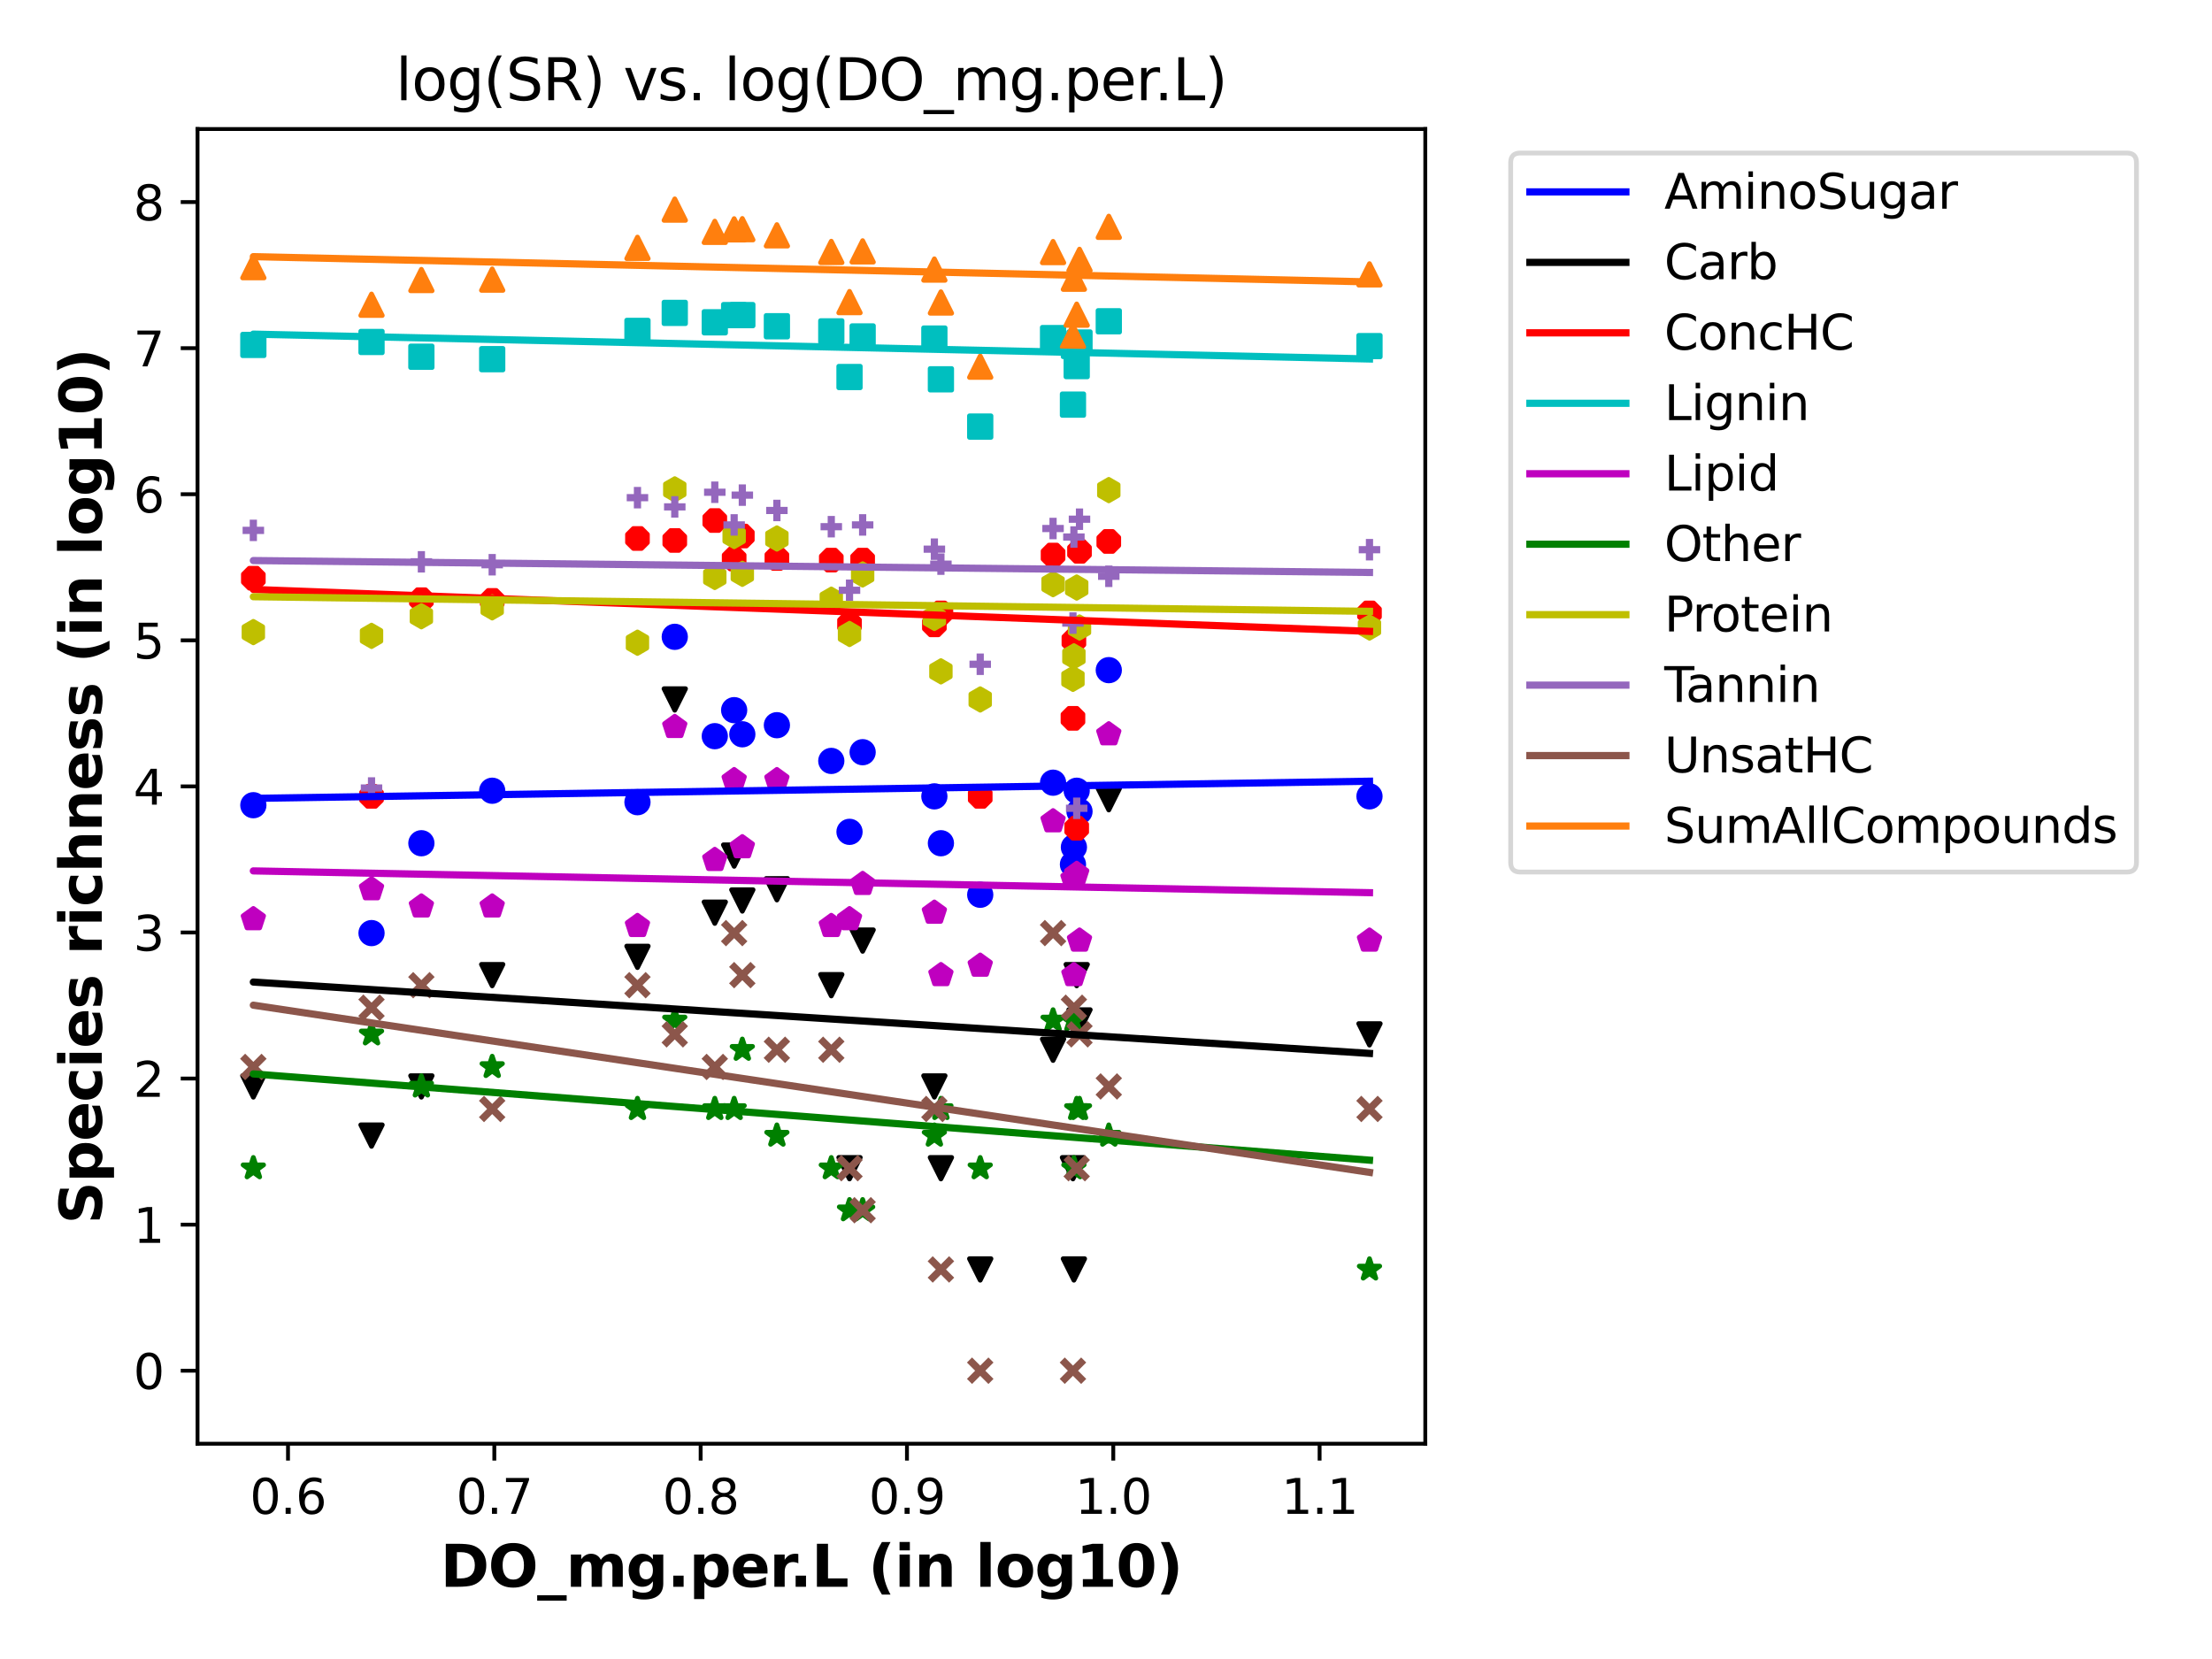 <?xml version="1.0" encoding="utf-8" standalone="no"?>
<!DOCTYPE svg PUBLIC "-//W3C//DTD SVG 1.1//EN"
  "http://www.w3.org/Graphics/SVG/1.1/DTD/svg11.dtd">
<svg xmlns:xlink="http://www.w3.org/1999/xlink" width="460.8pt" height="345.6pt" viewBox="0 0 460.8 345.6" xmlns="http://www.w3.org/2000/svg" version="1.1">
 <defs>
  <style type="text/css">*{stroke-linejoin: round; stroke-linecap: butt}</style>
 </defs>
 <g id="figure_1">
  <g id="patch_1">
   <path d="M 0 345.6 
L 460.8 345.6 
L 460.8 0 
L 0 0 
z
" style="fill: #ffffff"/>
  </g>
  <g id="axes_1">
   <g id="patch_2">
    <path d="M 41.15 300.76 
L 296.914 300.76 
L 296.914 26.88 
L 41.15 26.88 
z
" style="fill: #ffffff"/>
   </g>
   <g id="PathCollection_1">
    <defs>
     <path id="m898354f588" d="M 0 2.236 
C 0.593 2.236 1.162 2 1.581 1.581 
C 2 1.162 2.236 0.593 2.236 0 
C 2.236 -0.593 2 -1.162 1.581 -1.581 
C 1.162 -2 0.593 -2.236 0 -2.236 
C -0.593 -2.236 -1.162 -2 -1.581 -1.581 
C -2 -1.162 -2.236 -0.593 -2.236 0 
C -2.236 0.593 -2 1.162 -1.581 1.581 
C -1.162 2 -0.593 2.236 0 2.236 
z
" style="stroke: #0000ff"/>
    </defs>
    <g clip-path="url(#pcb2c8a1cae)">
     <use xlink:href="#m898354f588" x="87.78" y="175.66" style="fill: #0000ff; stroke: #0000ff"/>
     <use xlink:href="#m898354f588" x="224.879" y="169.035" style="fill: #0000ff; stroke: #0000ff"/>
     <use xlink:href="#m898354f588" x="224.297" y="164.724" style="fill: #0000ff; stroke: #0000ff"/>
     <use xlink:href="#m898354f588" x="161.841" y="151.074" style="fill: #0000ff; stroke: #0000ff"/>
     <use xlink:href="#m898354f588" x="77.396" y="194.381" style="fill: #0000ff; stroke: #0000ff"/>
     <use xlink:href="#m898354f588" x="173.173" y="158.513" style="fill: #0000ff; stroke: #0000ff"/>
     <use xlink:href="#m898354f588" x="154.639" y="152.965" style="fill: #0000ff; stroke: #0000ff"/>
     <use xlink:href="#m898354f588" x="152.937" y="147.941" style="fill: #0000ff; stroke: #0000ff"/>
     <use xlink:href="#m898354f588" x="176.969" y="173.288" style="fill: #0000ff; stroke: #0000ff"/>
     <use xlink:href="#m898354f588" x="52.776" y="167.739" style="fill: #0000ff; stroke: #0000ff"/>
     <use xlink:href="#m898354f588" x="196.009" y="175.66" style="fill: #0000ff; stroke: #0000ff"/>
     <use xlink:href="#m898354f588" x="223.713" y="176.494" style="fill: #0000ff; stroke: #0000ff"/>
     <use xlink:href="#m898354f588" x="223.517" y="180.078" style="fill: #0000ff; stroke: #0000ff"/>
     <use xlink:href="#m898354f588" x="219.372" y="163.049" style="fill: #0000ff; stroke: #0000ff"/>
     <use xlink:href="#m898354f588" x="132.795" y="167.112" style="fill: #0000ff; stroke: #0000ff"/>
     <use xlink:href="#m898354f588" x="204.198" y="186.397" style="fill: #0000ff; stroke: #0000ff"/>
     <use xlink:href="#m898354f588" x="140.567" y="132.662" style="fill: #0000ff; stroke: #0000ff"/>
     <use xlink:href="#m898354f588" x="102.534" y="164.724" style="fill: #0000ff; stroke: #0000ff"/>
     <use xlink:href="#m898354f588" x="285.288" y="165.895" style="fill: #0000ff; stroke: #0000ff"/>
     <use xlink:href="#m898354f588" x="179.705" y="156.696" style="fill: #0000ff; stroke: #0000ff"/>
     <use xlink:href="#m898354f588" x="194.646" y="165.895" style="fill: #0000ff; stroke: #0000ff"/>
     <use xlink:href="#m898354f588" x="148.904" y="153.358" style="fill: #0000ff; stroke: #0000ff"/>
     <use xlink:href="#m898354f588" x="230.981" y="139.603" style="fill: #0000ff; stroke: #0000ff"/>
    </g>
   </g>
   <g id="PathCollection_2">
    <defs>
     <path id="m2b3d9c8bee" d="M -0 2.236 
L 2.236 -2.236 
L -2.236 -2.236 
z
" style="stroke: #000000"/>
    </defs>
    <g clip-path="url(#pcb2c8a1cae)">
     <use xlink:href="#m2b3d9c8bee" x="87.78" y="226.328" style="stroke: #000000"/>
     <use xlink:href="#m2b3d9c8bee" x="224.879" y="212.574" style="stroke: #000000"/>
     <use xlink:href="#m2b3d9c8bee" x="224.297" y="203.135" style="stroke: #000000"/>
     <use xlink:href="#m2b3d9c8bee" x="161.841" y="185.248" style="stroke: #000000"/>
     <use xlink:href="#m2b3d9c8bee" x="77.396" y="236.567" style="stroke: #000000"/>
     <use xlink:href="#m2b3d9c8bee" x="173.173" y="205.235" style="stroke: #000000"/>
     <use xlink:href="#m2b3d9c8bee" x="154.639" y="187.59" style="stroke: #000000"/>
     <use xlink:href="#m2b3d9c8bee" x="152.937" y="178.233" style="stroke: #000000"/>
     <use xlink:href="#m2b3d9c8bee" x="176.969" y="243.358" style="stroke: #000000"/>
     <use xlink:href="#m2b3d9c8bee" x="52.776" y="226.328" style="stroke: #000000"/>
     <use xlink:href="#m2b3d9c8bee" x="196.009" y="243.358" style="stroke: #000000"/>
     <use xlink:href="#m2b3d9c8bee" x="223.713" y="264.451" style="stroke: #000000"/>
     <use xlink:href="#m2b3d9c8bee" x="223.517" y="243.358" style="stroke: #000000"/>
     <use xlink:href="#m2b3d9c8bee" x="219.372" y="218.68" style="stroke: #000000"/>
     <use xlink:href="#m2b3d9c8bee" x="132.795" y="199.327" style="stroke: #000000"/>
     <use xlink:href="#m2b3d9c8bee" x="204.198" y="264.451" style="stroke: #000000"/>
     <use xlink:href="#m2b3d9c8bee" x="140.567" y="145.71" style="stroke: #000000"/>
     <use xlink:href="#m2b3d9c8bee" x="102.534" y="203.135" style="stroke: #000000"/>
     <use xlink:href="#m2b3d9c8bee" x="285.288" y="215.474" style="stroke: #000000"/>
     <use xlink:href="#m2b3d9c8bee" x="179.705" y="195.942" style="stroke: #000000"/>
     <use xlink:href="#m2b3d9c8bee" x="194.646" y="226.328" style="stroke: #000000"/>
     <use xlink:href="#m2b3d9c8bee" x="148.904" y="190.128" style="stroke: #000000"/>
     <use xlink:href="#m2b3d9c8bee" x="230.981" y="166.497" style="stroke: #000000"/>
    </g>
   </g>
   <g id="PathCollection_3">
    <defs>
     <path id="m0192b275fa" d="M -0.856 -2.066 
L -2.066 -0.856 
L -2.066 0.856 
L -0.856 2.066 
L 0.856 2.066 
L 2.066 0.856 
L 2.066 -0.856 
L 0.856 -2.066 
z
" style="stroke: #ff0000"/>
    </defs>
    <g clip-path="url(#pcb2c8a1cae)">
     <use xlink:href="#m0192b275fa" x="87.78" y="124.926" style="fill: #ff0000; stroke: #ff0000"/>
     <use xlink:href="#m0192b275fa" x="224.879" y="114.842" style="fill: #ff0000; stroke: #ff0000"/>
     <use xlink:href="#m0192b275fa" x="224.297" y="172.536" style="fill: #ff0000; stroke: #ff0000"/>
     <use xlink:href="#m0192b275fa" x="161.841" y="116.327" style="fill: #ff0000; stroke: #ff0000"/>
     <use xlink:href="#m0192b275fa" x="77.396" y="165.895" style="fill: #ff0000; stroke: #ff0000"/>
     <use xlink:href="#m0192b275fa" x="173.173" y="116.68" style="fill: #ff0000; stroke: #ff0000"/>
     <use xlink:href="#m0192b275fa" x="154.639" y="111.669" style="fill: #ff0000; stroke: #ff0000"/>
     <use xlink:href="#m0192b275fa" x="152.937" y="116.444" style="fill: #ff0000; stroke: #ff0000"/>
     <use xlink:href="#m0192b275fa" x="176.969" y="129.981" style="fill: #ff0000; stroke: #ff0000"/>
     <use xlink:href="#m0192b275fa" x="52.776" y="120.457" style="fill: #ff0000; stroke: #ff0000"/>
     <use xlink:href="#m0192b275fa" x="196.009" y="127.687" style="fill: #ff0000; stroke: #ff0000"/>
     <use xlink:href="#m0192b275fa" x="223.713" y="133.474" style="fill: #ff0000; stroke: #ff0000"/>
     <use xlink:href="#m0192b275fa" x="223.517" y="149.642" style="fill: #ff0000; stroke: #ff0000"/>
     <use xlink:href="#m0192b275fa" x="219.372" y="115.632" style="fill: #ff0000; stroke: #ff0000"/>
     <use xlink:href="#m0192b275fa" x="132.795" y="112.176" style="fill: #ff0000; stroke: #ff0000"/>
     <use xlink:href="#m0192b275fa" x="204.198" y="165.895" style="fill: #ff0000; stroke: #ff0000"/>
     <use xlink:href="#m0192b275fa" x="140.567" y="112.587" style="fill: #ff0000; stroke: #ff0000"/>
     <use xlink:href="#m0192b275fa" x="102.534" y="125.081" style="fill: #ff0000; stroke: #ff0000"/>
     <use xlink:href="#m0192b275fa" x="285.288" y="127.687" style="fill: #ff0000; stroke: #ff0000"/>
     <use xlink:href="#m0192b275fa" x="179.705" y="116.68" style="fill: #ff0000; stroke: #ff0000"/>
     <use xlink:href="#m0192b275fa" x="194.646" y="130.165" style="fill: #ff0000; stroke: #ff0000"/>
     <use xlink:href="#m0192b275fa" x="148.904" y="108.433" style="fill: #ff0000; stroke: #ff0000"/>
     <use xlink:href="#m0192b275fa" x="230.981" y="112.795" style="fill: #ff0000; stroke: #ff0000"/>
    </g>
   </g>
   <g id="PathCollection_4">
    <defs>
     <path id="me2e65cbe94" d="M -2.236 2.236 
L 2.236 2.236 
L 2.236 -2.236 
L -2.236 -2.236 
z
" style="stroke: #00bfbf"/>
    </defs>
    <g clip-path="url(#pcb2c8a1cae)">
     <use xlink:href="#me2e65cbe94" x="87.78" y="74.316" style="fill: #00bfbf; stroke: #00bfbf"/>
     <use xlink:href="#me2e65cbe94" x="224.879" y="71.346" style="fill: #00bfbf; stroke: #00bfbf"/>
     <use xlink:href="#me2e65cbe94" x="224.297" y="76.261" style="fill: #00bfbf; stroke: #00bfbf"/>
     <use xlink:href="#me2e65cbe94" x="161.841" y="67.965" style="fill: #00bfbf; stroke: #00bfbf"/>
     <use xlink:href="#me2e65cbe94" x="77.396" y="71.24" style="fill: #00bfbf; stroke: #00bfbf"/>
     <use xlink:href="#me2e65cbe94" x="173.173" y="69.034" style="fill: #00bfbf; stroke: #00bfbf"/>
     <use xlink:href="#me2e65cbe94" x="154.639" y="65.643" style="fill: #00bfbf; stroke: #00bfbf"/>
     <use xlink:href="#me2e65cbe94" x="152.937" y="65.643" style="fill: #00bfbf; stroke: #00bfbf"/>
     <use xlink:href="#me2e65cbe94" x="176.969" y="78.54" style="fill: #00bfbf; stroke: #00bfbf"/>
     <use xlink:href="#me2e65cbe94" x="52.776" y="71.858" style="fill: #00bfbf; stroke: #00bfbf"/>
     <use xlink:href="#me2e65cbe94" x="196.009" y="79.017" style="fill: #00bfbf; stroke: #00bfbf"/>
     <use xlink:href="#me2e65cbe94" x="223.713" y="72.076" style="fill: #00bfbf; stroke: #00bfbf"/>
     <use xlink:href="#me2e65cbe94" x="223.517" y="84.292" style="fill: #00bfbf; stroke: #00bfbf"/>
     <use xlink:href="#me2e65cbe94" x="219.372" y="70.426" style="fill: #00bfbf; stroke: #00bfbf"/>
     <use xlink:href="#me2e65cbe94" x="132.795" y="68.935" style="fill: #00bfbf; stroke: #00bfbf"/>
     <use xlink:href="#me2e65cbe94" x="204.198" y="88.867" style="fill: #00bfbf; stroke: #00bfbf"/>
     <use xlink:href="#me2e65cbe94" x="140.567" y="65.182" style="fill: #00bfbf; stroke: #00bfbf"/>
     <use xlink:href="#me2e65cbe94" x="102.534" y="74.821" style="fill: #00bfbf; stroke: #00bfbf"/>
     <use xlink:href="#me2e65cbe94" x="285.288" y="72.103" style="fill: #00bfbf; stroke: #00bfbf"/>
     <use xlink:href="#me2e65cbe94" x="179.705" y="70.091" style="fill: #00bfbf; stroke: #00bfbf"/>
     <use xlink:href="#me2e65cbe94" x="194.646" y="70.53" style="fill: #00bfbf; stroke: #00bfbf"/>
     <use xlink:href="#me2e65cbe94" x="148.904" y="67.14" style="fill: #00bfbf; stroke: #00bfbf"/>
     <use xlink:href="#me2e65cbe94" x="230.981" y="66.931" style="fill: #00bfbf; stroke: #00bfbf"/>
    </g>
   </g>
   <g id="PathCollection_5">
    <defs>
     <path id="mab621fe1d2" d="M 0 -2.236 
L -2.127 -0.691 
L -1.314 1.809 
L 1.314 1.809 
L 2.127 -0.691 
z
" style="stroke: #bf00bf"/>
    </defs>
    <g clip-path="url(#pcb2c8a1cae)">
     <use xlink:href="#mab621fe1d2" x="87.78" y="188.833" style="fill: #bf00bf; stroke: #bf00bf"/>
     <use xlink:href="#mab621fe1d2" x="224.879" y="195.942" style="fill: #bf00bf; stroke: #bf00bf"/>
     <use xlink:href="#mab621fe1d2" x="224.297" y="182.042" style="fill: #bf00bf; stroke: #bf00bf"/>
     <use xlink:href="#mab621fe1d2" x="161.841" y="162.51" style="fill: #bf00bf; stroke: #bf00bf"/>
     <use xlink:href="#mab621fe1d2" x="77.396" y="185.248" style="fill: #bf00bf; stroke: #bf00bf"/>
     <use xlink:href="#mab621fe1d2" x="173.173" y="192.896" style="fill: #bf00bf; stroke: #bf00bf"/>
     <use xlink:href="#mab621fe1d2" x="154.639" y="176.494" style="fill: #bf00bf; stroke: #bf00bf"/>
     <use xlink:href="#mab621fe1d2" x="152.937" y="162.51" style="fill: #bf00bf; stroke: #bf00bf"/>
     <use xlink:href="#mab621fe1d2" x="176.969" y="191.481" style="fill: #bf00bf; stroke: #bf00bf"/>
     <use xlink:href="#mab621fe1d2" x="52.776" y="191.481" style="fill: #bf00bf; stroke: #bf00bf"/>
     <use xlink:href="#mab621fe1d2" x="196.009" y="203.135" style="fill: #bf00bf; stroke: #bf00bf"/>
     <use xlink:href="#mab621fe1d2" x="223.713" y="203.135" style="fill: #bf00bf; stroke: #bf00bf"/>
     <use xlink:href="#mab621fe1d2" x="223.517" y="183.074" style="fill: #bf00bf; stroke: #bf00bf"/>
     <use xlink:href="#mab621fe1d2" x="219.372" y="171.087" style="fill: #bf00bf; stroke: #bf00bf"/>
     <use xlink:href="#mab621fe1d2" x="132.795" y="192.896" style="fill: #bf00bf; stroke: #bf00bf"/>
     <use xlink:href="#mab621fe1d2" x="204.198" y="201.171" style="fill: #bf00bf; stroke: #bf00bf"/>
     <use xlink:href="#mab621fe1d2" x="140.567" y="151.443" style="fill: #bf00bf; stroke: #bf00bf"/>
     <use xlink:href="#mab621fe1d2" x="102.534" y="188.833" style="fill: #bf00bf; stroke: #bf00bf"/>
     <use xlink:href="#mab621fe1d2" x="285.288" y="195.942" style="fill: #bf00bf; stroke: #bf00bf"/>
     <use xlink:href="#mab621fe1d2" x="179.705" y="184.142" style="fill: #bf00bf; stroke: #bf00bf"/>
     <use xlink:href="#mab621fe1d2" x="194.646" y="190.128" style="fill: #bf00bf; stroke: #bf00bf"/>
     <use xlink:href="#mab621fe1d2" x="148.904" y="179.142" style="fill: #bf00bf; stroke: #bf00bf"/>
     <use xlink:href="#mab621fe1d2" x="230.981" y="152.965" style="fill: #bf00bf; stroke: #bf00bf"/>
    </g>
   </g>
   <g id="PathCollection_6">
    <defs>
     <path id="m83c540d993" d="M 0 -2.236 
L -0.502 -0.691 
L -2.127 -0.691 
L -0.812 0.264 
L -1.314 1.809 
L -0 0.854 
L 1.314 1.809 
L 0.812 0.264 
L 2.127 -0.691 
L 0.502 -0.691 
z
" style="stroke: #008000"/>
    </defs>
    <g clip-path="url(#pcb2c8a1cae)">
     <use xlink:href="#m83c540d993" x="87.78" y="226.328" style="fill: #008000; stroke: #008000"/>
     <use xlink:href="#m83c540d993" x="224.879" y="231.019" style="fill: #008000; stroke: #008000"/>
     <use xlink:href="#m83c540d993" x="224.297" y="231.019" style="fill: #008000; stroke: #008000"/>
     <use xlink:href="#m83c540d993" x="161.841" y="236.567" style="fill: #008000; stroke: #008000"/>
     <use xlink:href="#m83c540d993" x="77.396" y="215.474" style="fill: #008000; stroke: #008000"/>
     <use xlink:href="#m83c540d993" x="173.173" y="243.358" style="fill: #008000; stroke: #008000"/>
     <use xlink:href="#m83c540d993" x="154.639" y="218.68" style="fill: #008000; stroke: #008000"/>
     <use xlink:href="#m83c540d993" x="152.937" y="231.019" style="fill: #008000; stroke: #008000"/>
     <use xlink:href="#m83c540d993" x="176.969" y="252.112" style="fill: #008000; stroke: #008000"/>
     <use xlink:href="#m83c540d993" x="52.776" y="243.358" style="fill: #008000; stroke: #008000"/>
     <use xlink:href="#m83c540d993" x="196.009" y="231.019" style="fill: #008000; stroke: #008000"/>
     <use xlink:href="#m83c540d993" x="223.713" y="243.358" style="fill: #008000; stroke: #008000"/>
     <use xlink:href="#m83c540d993" x="223.517" y="212.574" style="fill: #008000; stroke: #008000"/>
     <use xlink:href="#m83c540d993" x="219.372" y="212.574" style="fill: #008000; stroke: #008000"/>
     <use xlink:href="#m83c540d993" x="132.795" y="231.019" style="fill: #008000; stroke: #008000"/>
     <use xlink:href="#m83c540d993" x="204.198" y="243.358" style="fill: #008000; stroke: #008000"/>
     <use xlink:href="#m83c540d993" x="140.567" y="212.574" style="fill: #008000; stroke: #008000"/>
     <use xlink:href="#m83c540d993" x="102.534" y="222.265" style="fill: #008000; stroke: #008000"/>
     <use xlink:href="#m83c540d993" x="285.288" y="264.451" style="fill: #008000; stroke: #008000"/>
     <use xlink:href="#m83c540d993" x="179.705" y="252.112" style="fill: #008000; stroke: #008000"/>
     <use xlink:href="#m83c540d993" x="194.646" y="236.567" style="fill: #008000; stroke: #008000"/>
     <use xlink:href="#m83c540d993" x="148.904" y="231.019" style="fill: #008000; stroke: #008000"/>
     <use xlink:href="#m83c540d993" x="230.981" y="236.567" style="fill: #008000; stroke: #008000"/>
    </g>
   </g>
   <g id="PathCollection_7">
    <defs>
     <path id="ma1ff579bbb" d="M 0 -2.236 
L -1.936 -1.118 
L -1.936 1.118 
L -0 2.236 
L 1.936 1.118 
L 1.936 -1.118 
z
" style="stroke: #bfbf00"/>
    </defs>
    <g clip-path="url(#pcb2c8a1cae)">
     <use xlink:href="#ma1ff579bbb" x="87.78" y="128.374" style="fill: #bfbf00; stroke: #bfbf00"/>
     <use xlink:href="#ma1ff579bbb" x="224.879" y="130.723" style="fill: #bfbf00; stroke: #bfbf00"/>
     <use xlink:href="#ma1ff579bbb" x="224.297" y="122.394" style="fill: #bfbf00; stroke: #bfbf00"/>
     <use xlink:href="#ma1ff579bbb" x="161.841" y="112.176" style="fill: #bfbf00; stroke: #bfbf00"/>
     <use xlink:href="#ma1ff579bbb" x="77.396" y="132.463" style="fill: #bfbf00; stroke: #bfbf00"/>
     <use xlink:href="#ma1ff579bbb" x="173.173" y="124.926" style="fill: #bfbf00; stroke: #bfbf00"/>
     <use xlink:href="#ma1ff579bbb" x="154.639" y="119.533" style="fill: #bfbf00; stroke: #bfbf00"/>
     <use xlink:href="#ma1ff579bbb" x="152.937" y="111.669" style="fill: #bfbf00; stroke: #bfbf00"/>
     <use xlink:href="#ma1ff579bbb" x="176.969" y="132.067" style="fill: #bfbf00; stroke: #bfbf00"/>
     <use xlink:href="#ma1ff579bbb" x="52.776" y="131.677" style="fill: #bfbf00; stroke: #bfbf00"/>
     <use xlink:href="#ma1ff579bbb" x="196.009" y="139.856" style="fill: #bfbf00; stroke: #bfbf00"/>
     <use xlink:href="#ma1ff579bbb" x="223.713" y="136.726" style="fill: #bfbf00; stroke: #bfbf00"/>
     <use xlink:href="#ma1ff579bbb" x="223.517" y="141.417" style="fill: #bfbf00; stroke: #bfbf00"/>
     <use xlink:href="#ma1ff579bbb" x="219.372" y="121.688" style="fill: #bfbf00; stroke: #bfbf00"/>
     <use xlink:href="#ma1ff579bbb" x="132.795" y="133.888" style="fill: #bfbf00; stroke: #bfbf00"/>
     <use xlink:href="#ma1ff579bbb" x="204.198" y="145.71" style="fill: #bfbf00; stroke: #bfbf00"/>
     <use xlink:href="#ma1ff579bbb" x="140.567" y="101.951" style="fill: #bfbf00; stroke: #bfbf00"/>
     <use xlink:href="#ma1ff579bbb" x="102.534" y="126.519" style="fill: #bfbf00; stroke: #bfbf00"/>
     <use xlink:href="#ma1ff579bbb" x="285.288" y="130.723" style="fill: #bfbf00; stroke: #bfbf00"/>
     <use xlink:href="#ma1ff579bbb" x="179.705" y="119.663" style="fill: #bfbf00; stroke: #bfbf00"/>
     <use xlink:href="#ma1ff579bbb" x="194.646" y="128.724" style="fill: #bfbf00; stroke: #bfbf00"/>
     <use xlink:href="#ma1ff579bbb" x="148.904" y="120.19" style="fill: #bfbf00; stroke: #bfbf00"/>
     <use xlink:href="#ma1ff579bbb" x="230.981" y="102.097" style="fill: #bfbf00; stroke: #bfbf00"/>
    </g>
   </g>
   <g id="PathCollection_8">
    <defs>
     <path id="me36d025818" d="M -2.236 0 
L 2.236 0 
M 0 2.236 
L 0 -2.236 
" style="stroke: #9467bd; stroke-width: 1.5"/>
    </defs>
    <g clip-path="url(#pcb2c8a1cae)">
     <use xlink:href="#me36d025818" x="87.78" y="117.037" style="fill: #9467bd; stroke: #9467bd; stroke-width: 1.5"/>
     <use xlink:href="#me36d025818" x="224.879" y="108.163" style="fill: #9467bd; stroke: #9467bd; stroke-width: 1.5"/>
     <use xlink:href="#me36d025818" x="224.297" y="168.38" style="fill: #9467bd; stroke: #9467bd; stroke-width: 1.5"/>
     <use xlink:href="#me36d025818" x="161.841" y="106.339" style="fill: #9467bd; stroke: #9467bd; stroke-width: 1.5"/>
     <use xlink:href="#me36d025818" x="77.396" y="164.155" style="fill: #9467bd; stroke: #9467bd; stroke-width: 1.5"/>
     <use xlink:href="#me36d025818" x="173.173" y="109.724" style="fill: #9467bd; stroke: #9467bd; stroke-width: 1.5"/>
     <use xlink:href="#me36d025818" x="154.639" y="103.142" style="fill: #9467bd; stroke: #9467bd; stroke-width: 1.5"/>
     <use xlink:href="#me36d025818" x="152.937" y="109.35" style="fill: #9467bd; stroke: #9467bd; stroke-width: 1.5"/>
     <use xlink:href="#me36d025818" x="176.969" y="122.971" style="fill: #9467bd; stroke: #9467bd; stroke-width: 1.5"/>
     <use xlink:href="#me36d025818" x="52.776" y="110.487" style="fill: #9467bd; stroke: #9467bd; stroke-width: 1.5"/>
     <use xlink:href="#me36d025818" x="196.009" y="117.52" style="fill: #9467bd; stroke: #9467bd; stroke-width: 1.5"/>
     <use xlink:href="#me36d025818" x="223.713" y="111.871" style="fill: #9467bd; stroke: #9467bd; stroke-width: 1.5"/>
     <use xlink:href="#me36d025818" x="223.517" y="129.798" style="fill: #9467bd; stroke: #9467bd; stroke-width: 1.5"/>
     <use xlink:href="#me36d025818" x="219.372" y="110.103" style="fill: #9467bd; stroke: #9467bd; stroke-width: 1.5"/>
     <use xlink:href="#me36d025818" x="132.795" y="103.677" style="fill: #9467bd; stroke: #9467bd; stroke-width: 1.5"/>
     <use xlink:href="#me36d025818" x="204.198" y="138.371" style="fill: #9467bd; stroke: #9467bd; stroke-width: 1.5"/>
     <use xlink:href="#me36d025818" x="140.567" y="105.59" style="fill: #9467bd; stroke: #9467bd; stroke-width: 1.5"/>
     <use xlink:href="#me36d025818" x="102.534" y="117.642" style="fill: #9467bd; stroke: #9467bd; stroke-width: 1.5"/>
     <use xlink:href="#me36d025818" x="285.288" y="114.509" style="fill: #9467bd; stroke: #9467bd; stroke-width: 1.5"/>
     <use xlink:href="#me36d025818" x="179.705" y="109.35" style="fill: #9467bd; stroke: #9467bd; stroke-width: 1.5"/>
     <use xlink:href="#me36d025818" x="194.646" y="114.399" style="fill: #9467bd; stroke: #9467bd; stroke-width: 1.5"/>
     <use xlink:href="#me36d025818" x="148.904" y="102.54" style="fill: #9467bd; stroke: #9467bd; stroke-width: 1.5"/>
     <use xlink:href="#me36d025818" x="230.981" y="120.058" style="fill: #9467bd; stroke: #9467bd; stroke-width: 1.5"/>
    </g>
   </g>
   <g id="PathCollection_9">
    <defs>
     <path id="m85844d3311" d="M -2.236 2.236 
L 2.236 -2.236 
M -2.236 -2.236 
L 2.236 2.236 
" style="stroke: #8c564b; stroke-width: 1.5"/>
    </defs>
    <g clip-path="url(#pcb2c8a1cae)">
     <use xlink:href="#m85844d3311" x="87.78" y="205.235" style="fill: #8c564b; stroke: #8c564b; stroke-width: 1.5"/>
     <use xlink:href="#m85844d3311" x="224.879" y="215.474" style="fill: #8c564b; stroke: #8c564b; stroke-width: 1.5"/>
     <use xlink:href="#m85844d3311" x="224.297" y="243.358" style="fill: #8c564b; stroke: #8c564b; stroke-width: 1.5"/>
     <use xlink:href="#m85844d3311" x="161.841" y="218.68" style="fill: #8c564b; stroke: #8c564b; stroke-width: 1.5"/>
     <use xlink:href="#m85844d3311" x="77.396" y="209.926" style="fill: #8c564b; stroke: #8c564b; stroke-width: 1.5"/>
     <use xlink:href="#m85844d3311" x="173.173" y="218.68" style="fill: #8c564b; stroke: #8c564b; stroke-width: 1.5"/>
     <use xlink:href="#m85844d3311" x="154.639" y="203.135" style="fill: #8c564b; stroke: #8c564b; stroke-width: 1.5"/>
     <use xlink:href="#m85844d3311" x="152.937" y="194.381" style="fill: #8c564b; stroke: #8c564b; stroke-width: 1.5"/>
     <use xlink:href="#m85844d3311" x="176.969" y="243.358" style="fill: #8c564b; stroke: #8c564b; stroke-width: 1.5"/>
     <use xlink:href="#m85844d3311" x="52.776" y="222.265" style="fill: #8c564b; stroke: #8c564b; stroke-width: 1.5"/>
     <use xlink:href="#m85844d3311" x="196.009" y="264.451" style="fill: #8c564b; stroke: #8c564b; stroke-width: 1.5"/>
     <use xlink:href="#m85844d3311" x="223.713" y="209.926" style="fill: #8c564b; stroke: #8c564b; stroke-width: 1.5"/>
     <use xlink:href="#m85844d3311" x="223.517" y="285.544" style="fill: #8c564b; stroke: #8c564b; stroke-width: 1.5"/>
     <use xlink:href="#m85844d3311" x="219.372" y="194.381" style="fill: #8c564b; stroke: #8c564b; stroke-width: 1.5"/>
     <use xlink:href="#m85844d3311" x="132.795" y="205.235" style="fill: #8c564b; stroke: #8c564b; stroke-width: 1.5"/>
     <use xlink:href="#m85844d3311" x="204.198" y="285.544" style="fill: #8c564b; stroke: #8c564b; stroke-width: 1.5"/>
     <use xlink:href="#m85844d3311" x="140.567" y="215.474" style="fill: #8c564b; stroke: #8c564b; stroke-width: 1.5"/>
     <use xlink:href="#m85844d3311" x="102.534" y="231.019" style="fill: #8c564b; stroke: #8c564b; stroke-width: 1.5"/>
     <use xlink:href="#m85844d3311" x="285.288" y="231.019" style="fill: #8c564b; stroke: #8c564b; stroke-width: 1.5"/>
     <use xlink:href="#m85844d3311" x="179.705" y="252.112" style="fill: #8c564b; stroke: #8c564b; stroke-width: 1.5"/>
     <use xlink:href="#m85844d3311" x="194.646" y="231.019" style="fill: #8c564b; stroke: #8c564b; stroke-width: 1.5"/>
     <use xlink:href="#m85844d3311" x="148.904" y="222.265" style="fill: #8c564b; stroke: #8c564b; stroke-width: 1.5"/>
     <use xlink:href="#m85844d3311" x="230.981" y="226.328" style="fill: #8c564b; stroke: #8c564b; stroke-width: 1.5"/>
    </g>
   </g>
   <g id="PathCollection_10">
    <defs>
     <path id="m96a604eb84" d="M 0 -2.236 
L -2.236 2.236 
L 2.236 2.236 
z
" style="stroke: #ff7f0e"/>
    </defs>
    <g clip-path="url(#pcb2c8a1cae)">
     <use xlink:href="#m96a604eb84" x="87.78" y="58.339" style="fill: #ff7f0e; stroke: #ff7f0e"/>
     <use xlink:href="#m96a604eb84" x="224.879" y="54.134" style="fill: #ff7f0e; stroke: #ff7f0e"/>
     <use xlink:href="#m96a604eb84" x="224.297" y="65.554" style="fill: #ff7f0e; stroke: #ff7f0e"/>
     <use xlink:href="#m96a604eb84" x="161.841" y="49.024" style="fill: #ff7f0e; stroke: #ff7f0e"/>
     <use xlink:href="#m96a604eb84" x="77.396" y="63.486" style="fill: #ff7f0e; stroke: #ff7f0e"/>
     <use xlink:href="#m96a604eb84" x="173.173" y="52.482" style="fill: #ff7f0e; stroke: #ff7f0e"/>
     <use xlink:href="#m96a604eb84" x="154.639" y="47.744" style="fill: #ff7f0e; stroke: #ff7f0e"/>
     <use xlink:href="#m96a604eb84" x="152.937" y="47.78" style="fill: #ff7f0e; stroke: #ff7f0e"/>
     <use xlink:href="#m96a604eb84" x="176.969" y="62.934" style="fill: #ff7f0e; stroke: #ff7f0e"/>
     <use xlink:href="#m96a604eb84" x="52.776" y="55.658" style="fill: #ff7f0e; stroke: #ff7f0e"/>
     <use xlink:href="#m96a604eb84" x="196.009" y="63.015" style="fill: #ff7f0e; stroke: #ff7f0e"/>
     <use xlink:href="#m96a604eb84" x="223.713" y="58.062" style="fill: #ff7f0e; stroke: #ff7f0e"/>
     <use xlink:href="#m96a604eb84" x="223.517" y="70.04" style="fill: #ff7f0e; stroke: #ff7f0e"/>
     <use xlink:href="#m96a604eb84" x="219.372" y="52.51" style="fill: #ff7f0e; stroke: #ff7f0e"/>
     <use xlink:href="#m96a604eb84" x="132.795" y="51.632" style="fill: #ff7f0e; stroke: #ff7f0e"/>
     <use xlink:href="#m96a604eb84" x="204.198" y="76.386" style="fill: #ff7f0e; stroke: #ff7f0e"/>
     <use xlink:href="#m96a604eb84" x="140.567" y="43.666" style="fill: #ff7f0e; stroke: #ff7f0e"/>
     <use xlink:href="#m96a604eb84" x="102.534" y="58.252" style="fill: #ff7f0e; stroke: #ff7f0e"/>
     <use xlink:href="#m96a604eb84" x="285.288" y="57.161" style="fill: #ff7f0e; stroke: #ff7f0e"/>
     <use xlink:href="#m96a604eb84" x="179.705" y="52.367" style="fill: #ff7f0e; stroke: #ff7f0e"/>
     <use xlink:href="#m96a604eb84" x="194.646" y="56.156" style="fill: #ff7f0e; stroke: #ff7f0e"/>
     <use xlink:href="#m96a604eb84" x="148.904" y="48.302" style="fill: #ff7f0e; stroke: #ff7f0e"/>
     <use xlink:href="#m96a604eb84" x="230.981" y="47.256" style="fill: #ff7f0e; stroke: #ff7f0e"/>
    </g>
   </g>
   <g id="matplotlib.axis_1">
    <g id="xtick_1">
     <g id="line2d_1">
      <defs>
       <path id="mdddedd67d6" d="M 0 0 
L 0 3.5 
" style="stroke: #000000; stroke-width: 0.8"/>
      </defs>
      <g>
       <use xlink:href="#mdddedd67d6" x="59.997" y="300.76" style="stroke: #000000; stroke-width: 0.8"/>
      </g>
     </g>
     <g id="text_1">
      <!-- 0.6 -->
      <g transform="translate(52.045 315.358)scale(0.1 -0.1)">
       <defs>
        <path id="DejaVuSans-30" d="M 2034 4250 
Q 1547 4250 1301 3770 
Q 1056 3291 1056 2328 
Q 1056 1369 1301 889 
Q 1547 409 2034 409 
Q 2525 409 2770 889 
Q 3016 1369 3016 2328 
Q 3016 3291 2770 3770 
Q 2525 4250 2034 4250 
z
M 2034 4750 
Q 2819 4750 3233 4129 
Q 3647 3509 3647 2328 
Q 3647 1150 3233 529 
Q 2819 -91 2034 -91 
Q 1250 -91 836 529 
Q 422 1150 422 2328 
Q 422 3509 836 4129 
Q 1250 4750 2034 4750 
z
" transform="scale(0.016)"/>
        <path id="DejaVuSans-2e" d="M 684 794 
L 1344 794 
L 1344 0 
L 684 0 
L 684 794 
z
" transform="scale(0.016)"/>
        <path id="DejaVuSans-36" d="M 2113 2584 
Q 1688 2584 1439 2293 
Q 1191 2003 1191 1497 
Q 1191 994 1439 701 
Q 1688 409 2113 409 
Q 2538 409 2786 701 
Q 3034 994 3034 1497 
Q 3034 2003 2786 2293 
Q 2538 2584 2113 2584 
z
M 3366 4563 
L 3366 3988 
Q 3128 4100 2886 4159 
Q 2644 4219 2406 4219 
Q 1781 4219 1451 3797 
Q 1122 3375 1075 2522 
Q 1259 2794 1537 2939 
Q 1816 3084 2150 3084 
Q 2853 3084 3261 2657 
Q 3669 2231 3669 1497 
Q 3669 778 3244 343 
Q 2819 -91 2113 -91 
Q 1303 -91 875 529 
Q 447 1150 447 2328 
Q 447 3434 972 4092 
Q 1497 4750 2381 4750 
Q 2619 4750 2861 4703 
Q 3103 4656 3366 4563 
z
" transform="scale(0.016)"/>
       </defs>
       <use xlink:href="#DejaVuSans-30"/>
       <use xlink:href="#DejaVuSans-2e" x="63.623"/>
       <use xlink:href="#DejaVuSans-36" x="95.41"/>
      </g>
     </g>
    </g>
    <g id="xtick_2">
     <g id="line2d_2">
      <g>
       <use xlink:href="#mdddedd67d6" x="102.977" y="300.76" style="stroke: #000000; stroke-width: 0.8"/>
      </g>
     </g>
     <g id="text_2">
      <!-- 0.7 -->
      <g transform="translate(95.025 315.358)scale(0.1 -0.1)">
       <defs>
        <path id="DejaVuSans-37" d="M 525 4666 
L 3525 4666 
L 3525 4397 
L 1831 0 
L 1172 0 
L 2766 4134 
L 525 4134 
L 525 4666 
z
" transform="scale(0.016)"/>
       </defs>
       <use xlink:href="#DejaVuSans-30"/>
       <use xlink:href="#DejaVuSans-2e" x="63.623"/>
       <use xlink:href="#DejaVuSans-37" x="95.41"/>
      </g>
     </g>
    </g>
    <g id="xtick_3">
     <g id="line2d_3">
      <g>
       <use xlink:href="#mdddedd67d6" x="145.957" y="300.76" style="stroke: #000000; stroke-width: 0.8"/>
      </g>
     </g>
     <g id="text_3">
      <!-- 0.8 -->
      <g transform="translate(138.005 315.358)scale(0.1 -0.1)">
       <defs>
        <path id="DejaVuSans-38" d="M 2034 2216 
Q 1584 2216 1326 1975 
Q 1069 1734 1069 1313 
Q 1069 891 1326 650 
Q 1584 409 2034 409 
Q 2484 409 2743 651 
Q 3003 894 3003 1313 
Q 3003 1734 2745 1975 
Q 2488 2216 2034 2216 
z
M 1403 2484 
Q 997 2584 770 2862 
Q 544 3141 544 3541 
Q 544 4100 942 4425 
Q 1341 4750 2034 4750 
Q 2731 4750 3128 4425 
Q 3525 4100 3525 3541 
Q 3525 3141 3298 2862 
Q 3072 2584 2669 2484 
Q 3125 2378 3379 2068 
Q 3634 1759 3634 1313 
Q 3634 634 3220 271 
Q 2806 -91 2034 -91 
Q 1263 -91 848 271 
Q 434 634 434 1313 
Q 434 1759 690 2068 
Q 947 2378 1403 2484 
z
M 1172 3481 
Q 1172 3119 1398 2916 
Q 1625 2713 2034 2713 
Q 2441 2713 2670 2916 
Q 2900 3119 2900 3481 
Q 2900 3844 2670 4047 
Q 2441 4250 2034 4250 
Q 1625 4250 1398 4047 
Q 1172 3844 1172 3481 
z
" transform="scale(0.016)"/>
       </defs>
       <use xlink:href="#DejaVuSans-30"/>
       <use xlink:href="#DejaVuSans-2e" x="63.623"/>
       <use xlink:href="#DejaVuSans-38" x="95.41"/>
      </g>
     </g>
    </g>
    <g id="xtick_4">
     <g id="line2d_4">
      <g>
       <use xlink:href="#mdddedd67d6" x="188.937" y="300.76" style="stroke: #000000; stroke-width: 0.8"/>
      </g>
     </g>
     <g id="text_4">
      <!-- 0.9 -->
      <g transform="translate(180.985 315.358)scale(0.1 -0.1)">
       <defs>
        <path id="DejaVuSans-39" d="M 703 97 
L 703 672 
Q 941 559 1184 500 
Q 1428 441 1663 441 
Q 2288 441 2617 861 
Q 2947 1281 2994 2138 
Q 2813 1869 2534 1725 
Q 2256 1581 1919 1581 
Q 1219 1581 811 2004 
Q 403 2428 403 3163 
Q 403 3881 828 4315 
Q 1253 4750 1959 4750 
Q 2769 4750 3195 4129 
Q 3622 3509 3622 2328 
Q 3622 1225 3098 567 
Q 2575 -91 1691 -91 
Q 1453 -91 1209 -44 
Q 966 3 703 97 
z
M 1959 2075 
Q 2384 2075 2632 2365 
Q 2881 2656 2881 3163 
Q 2881 3666 2632 3958 
Q 2384 4250 1959 4250 
Q 1534 4250 1286 3958 
Q 1038 3666 1038 3163 
Q 1038 2656 1286 2365 
Q 1534 2075 1959 2075 
z
" transform="scale(0.016)"/>
       </defs>
       <use xlink:href="#DejaVuSans-30"/>
       <use xlink:href="#DejaVuSans-2e" x="63.623"/>
       <use xlink:href="#DejaVuSans-39" x="95.41"/>
      </g>
     </g>
    </g>
    <g id="xtick_5">
     <g id="line2d_5">
      <g>
       <use xlink:href="#mdddedd67d6" x="231.917" y="300.76" style="stroke: #000000; stroke-width: 0.8"/>
      </g>
     </g>
     <g id="text_5">
      <!-- 1.0 -->
      <g transform="translate(223.965 315.358)scale(0.1 -0.1)">
       <defs>
        <path id="DejaVuSans-31" d="M 794 531 
L 1825 531 
L 1825 4091 
L 703 3866 
L 703 4441 
L 1819 4666 
L 2450 4666 
L 2450 531 
L 3481 531 
L 3481 0 
L 794 0 
L 794 531 
z
" transform="scale(0.016)"/>
       </defs>
       <use xlink:href="#DejaVuSans-31"/>
       <use xlink:href="#DejaVuSans-2e" x="63.623"/>
       <use xlink:href="#DejaVuSans-30" x="95.41"/>
      </g>
     </g>
    </g>
    <g id="xtick_6">
     <g id="line2d_6">
      <g>
       <use xlink:href="#mdddedd67d6" x="274.897" y="300.76" style="stroke: #000000; stroke-width: 0.8"/>
      </g>
     </g>
     <g id="text_6">
      <!-- 1.1 -->
      <g transform="translate(266.945 315.358)scale(0.1 -0.1)">
       <use xlink:href="#DejaVuSans-31"/>
       <use xlink:href="#DejaVuSans-2e" x="63.623"/>
       <use xlink:href="#DejaVuSans-31" x="95.41"/>
      </g>
     </g>
    </g>
    <g id="text_7">
     <!-- DO_mg.per.L (in log10) -->
     <g transform="translate(91.741 330.556)scale(0.12 -0.12)">
      <defs>
       <path id="DejaVuSans-Bold-44" d="M 1791 3756 
L 1791 909 
L 2222 909 
Q 2959 909 3348 1275 
Q 3738 1641 3738 2338 
Q 3738 3031 3350 3393 
Q 2963 3756 2222 3756 
L 1791 3756 
z
M 588 4666 
L 1856 4666 
Q 2919 4666 3439 4514 
Q 3959 4363 4331 4000 
Q 4659 3684 4818 3271 
Q 4978 2859 4978 2338 
Q 4978 1809 4818 1395 
Q 4659 981 4331 666 
Q 3956 303 3431 151 
Q 2906 0 1856 0 
L 588 0 
L 588 4666 
z
" transform="scale(0.016)"/>
       <path id="DejaVuSans-Bold-4f" d="M 2719 3878 
Q 2169 3878 1866 3472 
Q 1563 3066 1563 2328 
Q 1563 1594 1866 1187 
Q 2169 781 2719 781 
Q 3272 781 3575 1187 
Q 3878 1594 3878 2328 
Q 3878 3066 3575 3472 
Q 3272 3878 2719 3878 
z
M 2719 4750 
Q 3844 4750 4481 4106 
Q 5119 3463 5119 2328 
Q 5119 1197 4481 553 
Q 3844 -91 2719 -91 
Q 1597 -91 958 553 
Q 319 1197 319 2328 
Q 319 3463 958 4106 
Q 1597 4750 2719 4750 
z
" transform="scale(0.016)"/>
       <path id="DejaVuSans-Bold-5f" d="M 3200 -916 
L 3200 -1509 
L 0 -1509 
L 0 -916 
L 3200 -916 
z
" transform="scale(0.016)"/>
       <path id="DejaVuSans-Bold-6d" d="M 3781 2919 
Q 3994 3244 4286 3414 
Q 4578 3584 4928 3584 
Q 5531 3584 5847 3212 
Q 6163 2841 6163 2131 
L 6163 0 
L 5038 0 
L 5038 1825 
Q 5041 1866 5042 1909 
Q 5044 1953 5044 2034 
Q 5044 2406 4934 2573 
Q 4825 2741 4581 2741 
Q 4263 2741 4089 2478 
Q 3916 2216 3909 1719 
L 3909 0 
L 2784 0 
L 2784 1825 
Q 2784 2406 2684 2573 
Q 2584 2741 2328 2741 
Q 2006 2741 1831 2477 
Q 1656 2213 1656 1722 
L 1656 0 
L 531 0 
L 531 3500 
L 1656 3500 
L 1656 2988 
Q 1863 3284 2130 3434 
Q 2397 3584 2719 3584 
Q 3081 3584 3359 3409 
Q 3638 3234 3781 2919 
z
" transform="scale(0.016)"/>
       <path id="DejaVuSans-Bold-67" d="M 2919 594 
Q 2688 288 2409 144 
Q 2131 0 1766 0 
Q 1125 0 706 504 
Q 288 1009 288 1791 
Q 288 2575 706 3076 
Q 1125 3578 1766 3578 
Q 2131 3578 2409 3434 
Q 2688 3291 2919 2981 
L 2919 3500 
L 4044 3500 
L 4044 353 
Q 4044 -491 3511 -936 
Q 2978 -1381 1966 -1381 
Q 1638 -1381 1331 -1331 
Q 1025 -1281 716 -1178 
L 716 -306 
Q 1009 -475 1290 -558 
Q 1572 -641 1856 -641 
Q 2406 -641 2662 -400 
Q 2919 -159 2919 353 
L 2919 594 
z
M 2181 2772 
Q 1834 2772 1640 2515 
Q 1447 2259 1447 1791 
Q 1447 1309 1634 1061 
Q 1822 813 2181 813 
Q 2531 813 2725 1069 
Q 2919 1325 2919 1791 
Q 2919 2259 2725 2515 
Q 2531 2772 2181 2772 
z
" transform="scale(0.016)"/>
       <path id="DejaVuSans-Bold-2e" d="M 653 1209 
L 1778 1209 
L 1778 0 
L 653 0 
L 653 1209 
z
" transform="scale(0.016)"/>
       <path id="DejaVuSans-Bold-70" d="M 1656 506 
L 1656 -1331 
L 538 -1331 
L 538 3500 
L 1656 3500 
L 1656 2988 
Q 1888 3294 2169 3439 
Q 2450 3584 2816 3584 
Q 3463 3584 3878 3070 
Q 4294 2556 4294 1747 
Q 4294 938 3878 423 
Q 3463 -91 2816 -91 
Q 2450 -91 2169 54 
Q 1888 200 1656 506 
z
M 2400 2772 
Q 2041 2772 1848 2508 
Q 1656 2244 1656 1747 
Q 1656 1250 1848 986 
Q 2041 722 2400 722 
Q 2759 722 2948 984 
Q 3138 1247 3138 1747 
Q 3138 2247 2948 2509 
Q 2759 2772 2400 2772 
z
" transform="scale(0.016)"/>
       <path id="DejaVuSans-Bold-65" d="M 4031 1759 
L 4031 1441 
L 1416 1441 
Q 1456 1047 1700 850 
Q 1944 653 2381 653 
Q 2734 653 3104 758 
Q 3475 863 3866 1075 
L 3866 213 
Q 3469 63 3072 -14 
Q 2675 -91 2278 -91 
Q 1328 -91 801 392 
Q 275 875 275 1747 
Q 275 2603 792 3093 
Q 1309 3584 2216 3584 
Q 3041 3584 3536 3087 
Q 4031 2591 4031 1759 
z
M 2881 2131 
Q 2881 2450 2695 2645 
Q 2509 2841 2209 2841 
Q 1884 2841 1681 2658 
Q 1478 2475 1428 2131 
L 2881 2131 
z
" transform="scale(0.016)"/>
       <path id="DejaVuSans-Bold-72" d="M 3138 2547 
Q 2991 2616 2845 2648 
Q 2700 2681 2553 2681 
Q 2122 2681 1889 2404 
Q 1656 2128 1656 1613 
L 1656 0 
L 538 0 
L 538 3500 
L 1656 3500 
L 1656 2925 
Q 1872 3269 2151 3426 
Q 2431 3584 2822 3584 
Q 2878 3584 2943 3579 
Q 3009 3575 3134 3559 
L 3138 2547 
z
" transform="scale(0.016)"/>
       <path id="DejaVuSans-Bold-4c" d="M 588 4666 
L 1791 4666 
L 1791 909 
L 3903 909 
L 3903 0 
L 588 0 
L 588 4666 
z
" transform="scale(0.016)"/>
       <path id="DejaVuSans-Bold-20" transform="scale(0.016)"/>
       <path id="DejaVuSans-Bold-28" d="M 2413 -844 
L 1484 -844 
Q 1006 -72 778 623 
Q 550 1319 550 2003 
Q 550 2688 779 3389 
Q 1009 4091 1484 4856 
L 2413 4856 
Q 2013 4116 1813 3408 
Q 1613 2700 1613 2009 
Q 1613 1319 1811 609 
Q 2009 -100 2413 -844 
z
" transform="scale(0.016)"/>
       <path id="DejaVuSans-Bold-69" d="M 538 3500 
L 1656 3500 
L 1656 0 
L 538 0 
L 538 3500 
z
M 538 4863 
L 1656 4863 
L 1656 3950 
L 538 3950 
L 538 4863 
z
" transform="scale(0.016)"/>
       <path id="DejaVuSans-Bold-6e" d="M 4056 2131 
L 4056 0 
L 2931 0 
L 2931 347 
L 2931 1631 
Q 2931 2084 2911 2256 
Q 2891 2428 2841 2509 
Q 2775 2619 2662 2680 
Q 2550 2741 2406 2741 
Q 2056 2741 1856 2470 
Q 1656 2200 1656 1722 
L 1656 0 
L 538 0 
L 538 3500 
L 1656 3500 
L 1656 2988 
Q 1909 3294 2193 3439 
Q 2478 3584 2822 3584 
Q 3428 3584 3742 3212 
Q 4056 2841 4056 2131 
z
" transform="scale(0.016)"/>
       <path id="DejaVuSans-Bold-6c" d="M 538 4863 
L 1656 4863 
L 1656 0 
L 538 0 
L 538 4863 
z
" transform="scale(0.016)"/>
       <path id="DejaVuSans-Bold-6f" d="M 2203 2784 
Q 1831 2784 1636 2517 
Q 1441 2250 1441 1747 
Q 1441 1244 1636 976 
Q 1831 709 2203 709 
Q 2569 709 2762 976 
Q 2956 1244 2956 1747 
Q 2956 2250 2762 2517 
Q 2569 2784 2203 2784 
z
M 2203 3584 
Q 3106 3584 3614 3096 
Q 4122 2609 4122 1747 
Q 4122 884 3614 396 
Q 3106 -91 2203 -91 
Q 1297 -91 786 396 
Q 275 884 275 1747 
Q 275 2609 786 3096 
Q 1297 3584 2203 3584 
z
" transform="scale(0.016)"/>
       <path id="DejaVuSans-Bold-31" d="M 750 831 
L 1813 831 
L 1813 3847 
L 722 3622 
L 722 4441 
L 1806 4666 
L 2950 4666 
L 2950 831 
L 4013 831 
L 4013 0 
L 750 0 
L 750 831 
z
" transform="scale(0.016)"/>
       <path id="DejaVuSans-Bold-30" d="M 2944 2338 
Q 2944 3213 2780 3570 
Q 2616 3928 2228 3928 
Q 1841 3928 1675 3570 
Q 1509 3213 1509 2338 
Q 1509 1453 1675 1090 
Q 1841 728 2228 728 
Q 2613 728 2778 1090 
Q 2944 1453 2944 2338 
z
M 4147 2328 
Q 4147 1169 3647 539 
Q 3147 -91 2228 -91 
Q 1306 -91 806 539 
Q 306 1169 306 2328 
Q 306 3491 806 4120 
Q 1306 4750 2228 4750 
Q 3147 4750 3647 4120 
Q 4147 3491 4147 2328 
z
" transform="scale(0.016)"/>
       <path id="DejaVuSans-Bold-29" d="M 513 -844 
Q 913 -100 1113 609 
Q 1313 1319 1313 2009 
Q 1313 2700 1113 3408 
Q 913 4116 513 4856 
L 1441 4856 
Q 1916 4091 2145 3389 
Q 2375 2688 2375 2003 
Q 2375 1319 2147 623 
Q 1919 -72 1441 -844 
L 513 -844 
z
" transform="scale(0.016)"/>
      </defs>
      <use xlink:href="#DejaVuSans-Bold-44"/>
      <use xlink:href="#DejaVuSans-Bold-4f" x="83.008"/>
      <use xlink:href="#DejaVuSans-Bold-5f" x="168.018"/>
      <use xlink:href="#DejaVuSans-Bold-6d" x="218.018"/>
      <use xlink:href="#DejaVuSans-Bold-67" x="322.217"/>
      <use xlink:href="#DejaVuSans-Bold-2e" x="393.799"/>
      <use xlink:href="#DejaVuSans-Bold-70" x="431.787"/>
      <use xlink:href="#DejaVuSans-Bold-65" x="503.369"/>
      <use xlink:href="#DejaVuSans-Bold-72" x="571.191"/>
      <use xlink:href="#DejaVuSans-Bold-2e" x="606.258"/>
      <use xlink:href="#DejaVuSans-Bold-4c" x="644.246"/>
      <use xlink:href="#DejaVuSans-Bold-20" x="707.967"/>
      <use xlink:href="#DejaVuSans-Bold-28" x="742.781"/>
      <use xlink:href="#DejaVuSans-Bold-69" x="788.484"/>
      <use xlink:href="#DejaVuSans-Bold-6e" x="822.762"/>
      <use xlink:href="#DejaVuSans-Bold-20" x="893.953"/>
      <use xlink:href="#DejaVuSans-Bold-6c" x="928.768"/>
      <use xlink:href="#DejaVuSans-Bold-6f" x="963.045"/>
      <use xlink:href="#DejaVuSans-Bold-67" x="1031.746"/>
      <use xlink:href="#DejaVuSans-Bold-31" x="1103.328"/>
      <use xlink:href="#DejaVuSans-Bold-30" x="1172.908"/>
      <use xlink:href="#DejaVuSans-Bold-29" x="1242.488"/>
     </g>
    </g>
   </g>
   <g id="matplotlib.axis_2">
    <g id="ytick_1">
     <g id="line2d_7">
      <defs>
       <path id="m03bdf6e57e" d="M 0 0 
L -3.5 0 
" style="stroke: #000000; stroke-width: 0.8"/>
      </defs>
      <g>
       <use xlink:href="#m03bdf6e57e" x="41.15" y="285.544" style="stroke: #000000; stroke-width: 0.8"/>
      </g>
     </g>
     <g id="text_8">
      <!-- 0 -->
      <g transform="translate(27.788 289.344)scale(0.1 -0.1)">
       <use xlink:href="#DejaVuSans-30"/>
      </g>
     </g>
    </g>
    <g id="ytick_2">
     <g id="line2d_8">
      <g>
       <use xlink:href="#m03bdf6e57e" x="41.15" y="255.113" style="stroke: #000000; stroke-width: 0.8"/>
      </g>
     </g>
     <g id="text_9">
      <!-- 1 -->
      <g transform="translate(27.788 258.913)scale(0.1 -0.1)">
       <use xlink:href="#DejaVuSans-31"/>
      </g>
     </g>
    </g>
    <g id="ytick_3">
     <g id="line2d_9">
      <g>
       <use xlink:href="#m03bdf6e57e" x="41.15" y="224.682" style="stroke: #000000; stroke-width: 0.8"/>
      </g>
     </g>
     <g id="text_10">
      <!-- 2 -->
      <g transform="translate(27.788 228.481)scale(0.1 -0.1)">
       <defs>
        <path id="DejaVuSans-32" d="M 1228 531 
L 3431 531 
L 3431 0 
L 469 0 
L 469 531 
Q 828 903 1448 1529 
Q 2069 2156 2228 2338 
Q 2531 2678 2651 2914 
Q 2772 3150 2772 3378 
Q 2772 3750 2511 3984 
Q 2250 4219 1831 4219 
Q 1534 4219 1204 4116 
Q 875 4013 500 3803 
L 500 4441 
Q 881 4594 1212 4672 
Q 1544 4750 1819 4750 
Q 2544 4750 2975 4387 
Q 3406 4025 3406 3419 
Q 3406 3131 3298 2873 
Q 3191 2616 2906 2266 
Q 2828 2175 2409 1742 
Q 1991 1309 1228 531 
z
" transform="scale(0.016)"/>
       </defs>
       <use xlink:href="#DejaVuSans-32"/>
      </g>
     </g>
    </g>
    <g id="ytick_4">
     <g id="line2d_10">
      <g>
       <use xlink:href="#m03bdf6e57e" x="41.15" y="194.251" style="stroke: #000000; stroke-width: 0.8"/>
      </g>
     </g>
     <g id="text_11">
      <!-- 3 -->
      <g transform="translate(27.788 198.05)scale(0.1 -0.1)">
       <defs>
        <path id="DejaVuSans-33" d="M 2597 2516 
Q 3050 2419 3304 2112 
Q 3559 1806 3559 1356 
Q 3559 666 3084 287 
Q 2609 -91 1734 -91 
Q 1441 -91 1130 -33 
Q 819 25 488 141 
L 488 750 
Q 750 597 1062 519 
Q 1375 441 1716 441 
Q 2309 441 2620 675 
Q 2931 909 2931 1356 
Q 2931 1769 2642 2001 
Q 2353 2234 1838 2234 
L 1294 2234 
L 1294 2753 
L 1863 2753 
Q 2328 2753 2575 2939 
Q 2822 3125 2822 3475 
Q 2822 3834 2567 4026 
Q 2313 4219 1838 4219 
Q 1578 4219 1281 4162 
Q 984 4106 628 3988 
L 628 4550 
Q 988 4650 1302 4700 
Q 1616 4750 1894 4750 
Q 2613 4750 3031 4423 
Q 3450 4097 3450 3541 
Q 3450 3153 3228 2886 
Q 3006 2619 2597 2516 
z
" transform="scale(0.016)"/>
       </defs>
       <use xlink:href="#DejaVuSans-33"/>
      </g>
     </g>
    </g>
    <g id="ytick_5">
     <g id="line2d_11">
      <g>
       <use xlink:href="#m03bdf6e57e" x="41.15" y="163.82" style="stroke: #000000; stroke-width: 0.8"/>
      </g>
     </g>
     <g id="text_12">
      <!-- 4 -->
      <g transform="translate(27.788 167.619)scale(0.1 -0.1)">
       <defs>
        <path id="DejaVuSans-34" d="M 2419 4116 
L 825 1625 
L 2419 1625 
L 2419 4116 
z
M 2253 4666 
L 3047 4666 
L 3047 1625 
L 3713 1625 
L 3713 1100 
L 3047 1100 
L 3047 0 
L 2419 0 
L 2419 1100 
L 313 1100 
L 313 1709 
L 2253 4666 
z
" transform="scale(0.016)"/>
       </defs>
       <use xlink:href="#DejaVuSans-34"/>
      </g>
     </g>
    </g>
    <g id="ytick_6">
     <g id="line2d_12">
      <g>
       <use xlink:href="#m03bdf6e57e" x="41.15" y="133.389" style="stroke: #000000; stroke-width: 0.8"/>
      </g>
     </g>
     <g id="text_13">
      <!-- 5 -->
      <g transform="translate(27.788 137.188)scale(0.1 -0.1)">
       <defs>
        <path id="DejaVuSans-35" d="M 691 4666 
L 3169 4666 
L 3169 4134 
L 1269 4134 
L 1269 2991 
Q 1406 3038 1543 3061 
Q 1681 3084 1819 3084 
Q 2600 3084 3056 2656 
Q 3513 2228 3513 1497 
Q 3513 744 3044 326 
Q 2575 -91 1722 -91 
Q 1428 -91 1123 -41 
Q 819 9 494 109 
L 494 744 
Q 775 591 1075 516 
Q 1375 441 1709 441 
Q 2250 441 2565 725 
Q 2881 1009 2881 1497 
Q 2881 1984 2565 2268 
Q 2250 2553 1709 2553 
Q 1456 2553 1204 2497 
Q 953 2441 691 2322 
L 691 4666 
z
" transform="scale(0.016)"/>
       </defs>
       <use xlink:href="#DejaVuSans-35"/>
      </g>
     </g>
    </g>
    <g id="ytick_7">
     <g id="line2d_13">
      <g>
       <use xlink:href="#m03bdf6e57e" x="41.15" y="102.958" style="stroke: #000000; stroke-width: 0.8"/>
      </g>
     </g>
     <g id="text_14">
      <!-- 6 -->
      <g transform="translate(27.788 106.757)scale(0.1 -0.1)">
       <use xlink:href="#DejaVuSans-36"/>
      </g>
     </g>
    </g>
    <g id="ytick_8">
     <g id="line2d_14">
      <g>
       <use xlink:href="#m03bdf6e57e" x="41.15" y="72.527" style="stroke: #000000; stroke-width: 0.8"/>
      </g>
     </g>
     <g id="text_15">
      <!-- 7 -->
      <g transform="translate(27.788 76.326)scale(0.1 -0.1)">
       <use xlink:href="#DejaVuSans-37"/>
      </g>
     </g>
    </g>
    <g id="ytick_9">
     <g id="line2d_15">
      <g>
       <use xlink:href="#m03bdf6e57e" x="41.15" y="42.096" style="stroke: #000000; stroke-width: 0.8"/>
      </g>
     </g>
     <g id="text_16">
      <!-- 8 -->
      <g transform="translate(27.788 45.895)scale(0.1 -0.1)">
       <use xlink:href="#DejaVuSans-38"/>
      </g>
     </g>
    </g>
    <g id="text_17">
     <!-- Species richness (in log10) -->
     <g transform="translate(21.198 254.988)rotate(-90)scale(0.12 -0.12)">
      <defs>
       <path id="DejaVuSans-Bold-53" d="M 3834 4519 
L 3834 3531 
Q 3450 3703 3084 3790 
Q 2719 3878 2394 3878 
Q 1963 3878 1756 3759 
Q 1550 3641 1550 3391 
Q 1550 3203 1689 3098 
Q 1828 2994 2194 2919 
L 2706 2816 
Q 3484 2659 3812 2340 
Q 4141 2022 4141 1434 
Q 4141 663 3683 286 
Q 3225 -91 2284 -91 
Q 1841 -91 1394 -6 
Q 947 78 500 244 
L 500 1259 
Q 947 1022 1364 901 
Q 1781 781 2169 781 
Q 2563 781 2772 912 
Q 2981 1044 2981 1288 
Q 2981 1506 2839 1625 
Q 2697 1744 2272 1838 
L 1806 1941 
Q 1106 2091 782 2419 
Q 459 2747 459 3303 
Q 459 4000 909 4375 
Q 1359 4750 2203 4750 
Q 2588 4750 2994 4692 
Q 3400 4634 3834 4519 
z
" transform="scale(0.016)"/>
       <path id="DejaVuSans-Bold-63" d="M 3366 3391 
L 3366 2478 
Q 3138 2634 2908 2709 
Q 2678 2784 2431 2784 
Q 1963 2784 1702 2511 
Q 1441 2238 1441 1747 
Q 1441 1256 1702 982 
Q 1963 709 2431 709 
Q 2694 709 2930 787 
Q 3166 866 3366 1019 
L 3366 103 
Q 3103 6 2833 -42 
Q 2563 -91 2291 -91 
Q 1344 -91 809 395 
Q 275 881 275 1747 
Q 275 2613 809 3098 
Q 1344 3584 2291 3584 
Q 2566 3584 2833 3536 
Q 3100 3488 3366 3391 
z
" transform="scale(0.016)"/>
       <path id="DejaVuSans-Bold-73" d="M 3272 3391 
L 3272 2541 
Q 2913 2691 2578 2766 
Q 2244 2841 1947 2841 
Q 1628 2841 1473 2761 
Q 1319 2681 1319 2516 
Q 1319 2381 1436 2309 
Q 1553 2238 1856 2203 
L 2053 2175 
Q 2913 2066 3209 1816 
Q 3506 1566 3506 1031 
Q 3506 472 3093 190 
Q 2681 -91 1863 -91 
Q 1516 -91 1145 -36 
Q 775 19 384 128 
L 384 978 
Q 719 816 1070 734 
Q 1422 653 1784 653 
Q 2113 653 2278 743 
Q 2444 834 2444 1013 
Q 2444 1163 2330 1236 
Q 2216 1309 1875 1350 
L 1678 1375 
Q 931 1469 631 1722 
Q 331 1975 331 2491 
Q 331 3047 712 3315 
Q 1094 3584 1881 3584 
Q 2191 3584 2531 3537 
Q 2872 3491 3272 3391 
z
" transform="scale(0.016)"/>
       <path id="DejaVuSans-Bold-68" d="M 4056 2131 
L 4056 0 
L 2931 0 
L 2931 347 
L 2931 1625 
Q 2931 2084 2911 2256 
Q 2891 2428 2841 2509 
Q 2775 2619 2662 2680 
Q 2550 2741 2406 2741 
Q 2056 2741 1856 2470 
Q 1656 2200 1656 1722 
L 1656 0 
L 538 0 
L 538 4863 
L 1656 4863 
L 1656 2988 
Q 1909 3294 2193 3439 
Q 2478 3584 2822 3584 
Q 3428 3584 3742 3212 
Q 4056 2841 4056 2131 
z
" transform="scale(0.016)"/>
      </defs>
      <use xlink:href="#DejaVuSans-Bold-53"/>
      <use xlink:href="#DejaVuSans-Bold-70" x="72.021"/>
      <use xlink:href="#DejaVuSans-Bold-65" x="143.604"/>
      <use xlink:href="#DejaVuSans-Bold-63" x="211.426"/>
      <use xlink:href="#DejaVuSans-Bold-69" x="270.703"/>
      <use xlink:href="#DejaVuSans-Bold-65" x="304.98"/>
      <use xlink:href="#DejaVuSans-Bold-73" x="372.803"/>
      <use xlink:href="#DejaVuSans-Bold-20" x="432.324"/>
      <use xlink:href="#DejaVuSans-Bold-72" x="467.139"/>
      <use xlink:href="#DejaVuSans-Bold-69" x="516.455"/>
      <use xlink:href="#DejaVuSans-Bold-63" x="550.732"/>
      <use xlink:href="#DejaVuSans-Bold-68" x="610.01"/>
      <use xlink:href="#DejaVuSans-Bold-6e" x="681.201"/>
      <use xlink:href="#DejaVuSans-Bold-65" x="752.393"/>
      <use xlink:href="#DejaVuSans-Bold-73" x="820.215"/>
      <use xlink:href="#DejaVuSans-Bold-73" x="879.736"/>
      <use xlink:href="#DejaVuSans-Bold-20" x="939.258"/>
      <use xlink:href="#DejaVuSans-Bold-28" x="974.072"/>
      <use xlink:href="#DejaVuSans-Bold-69" x="1019.775"/>
      <use xlink:href="#DejaVuSans-Bold-6e" x="1054.053"/>
      <use xlink:href="#DejaVuSans-Bold-20" x="1125.244"/>
      <use xlink:href="#DejaVuSans-Bold-6c" x="1160.059"/>
      <use xlink:href="#DejaVuSans-Bold-6f" x="1194.336"/>
      <use xlink:href="#DejaVuSans-Bold-67" x="1263.037"/>
      <use xlink:href="#DejaVuSans-Bold-31" x="1334.619"/>
      <use xlink:href="#DejaVuSans-Bold-30" x="1404.199"/>
      <use xlink:href="#DejaVuSans-Bold-29" x="1473.779"/>
     </g>
    </g>
   </g>
   <g id="line2d_16">
    <path d="M 87.78 165.779 
M 224.879 163.672 
L 224.297 163.681 
L 161.841 164.641 
L 77.396 165.939 
L 173.173 164.466 
L 154.639 164.751 
L 152.937 164.777 
L 176.969 164.408 
L 52.776 166.317 
L 196.009 164.115 
L 223.713 163.69 
M 223.517 163.693 
L 219.372 163.756 
M 132.795 165.087 
L 204.198 163.99 
L 140.567 164.968 
M 102.534 165.552 
M 285.288 162.743 
L 179.705 164.366 
M 194.646 164.136 
L 148.904 164.839 
M 230.981 163.578 
" clip-path="url(#pcb2c8a1cae)" style="fill: none; stroke: #0000ff; stroke-width: 1.5; stroke-linecap: square"/>
   </g>
   <g id="line2d_17">
    <path d="M 87.78 206.816 
M 224.879 215.582 
L 224.297 215.544 
L 161.841 211.551 
L 77.396 206.152 
L 173.173 212.276 
L 154.639 211.091 
L 152.937 210.982 
L 176.969 212.518 
L 52.776 204.577 
L 196.009 213.736 
L 223.713 215.507 
M 223.517 215.495 
L 219.372 215.229 
M 132.795 209.694 
L 204.198 214.259 
L 140.567 210.191 
M 102.534 207.759 
M 285.288 219.444 
L 179.705 212.693 
M 194.646 213.649 
L 148.904 210.724 
M 230.981 215.972 
" clip-path="url(#pcb2c8a1cae)" style="fill: none; stroke: #000000; stroke-width: 1.5; stroke-linecap: square"/>
   </g>
   <g id="line2d_18">
    <path d="M 87.78 124.107 
M 224.879 129.255 
L 224.297 129.233 
L 161.841 126.888 
L 77.396 123.717 
L 173.173 127.314 
L 154.639 126.618 
L 152.937 126.554 
L 176.969 127.456 
L 52.776 122.793 
L 196.009 128.171 
L 223.713 129.211 
M 223.517 129.204 
L 219.372 129.048 
M 132.795 125.798 
L 204.198 128.479 
L 140.567 126.089 
M 102.534 124.661 
M 285.288 131.524 
L 179.705 127.559 
M 194.646 128.12 
L 148.904 126.402 
M 230.981 129.484 
" clip-path="url(#pcb2c8a1cae)" style="fill: none; stroke: #ff0000; stroke-width: 1.5; stroke-linecap: square"/>
   </g>
   <g id="line2d_19">
    <path d="M 87.78 70.385 
M 224.879 73.436 
L 224.297 73.424 
L 161.841 72.033 
L 77.396 70.154 
L 173.173 72.286 
L 154.639 71.873 
L 152.937 71.835 
L 176.969 72.37 
L 52.776 69.606 
L 196.009 72.794 
L 223.713 73.411 
M 223.517 73.406 
L 219.372 73.314 
M 132.795 71.387 
L 204.198 72.976 
L 140.567 71.56 
M 102.534 70.713 
M 285.288 74.781 
L 179.705 72.431 
M 194.646 72.764 
L 148.904 71.746 
M 230.981 73.572 
" clip-path="url(#pcb2c8a1cae)" style="fill: none; stroke: #00bfbf; stroke-width: 1.5; stroke-linecap: square"/>
   </g>
   <g id="line2d_20">
    <path d="M 87.78 182.107 
M 224.879 184.783 
L 224.297 184.772 
L 161.841 183.553 
L 77.396 181.904 
L 173.173 183.774 
L 154.639 183.412 
L 152.937 183.379 
L 176.969 183.848 
L 52.776 181.424 
L 196.009 184.22 
L 223.713 184.761 
M 223.517 184.757 
L 219.372 184.676 
M 132.795 182.986 
L 204.198 184.38 
L 140.567 183.138 
M 102.534 182.395 
M 285.288 185.963 
L 179.705 183.902 
M 194.646 184.193 
L 148.904 183.3 
M 230.981 184.903 
" clip-path="url(#pcb2c8a1cae)" style="fill: none; stroke: #bf00bf; stroke-width: 1.5; stroke-linecap: square"/>
   </g>
   <g id="line2d_21">
    <path d="M 87.78 226.424 
M 224.879 237.015 
L 224.297 236.97 
L 161.841 232.145 
L 77.396 225.622 
L 173.173 233.021 
L 154.639 231.589 
L 152.937 231.458 
L 176.969 233.314 
L 52.776 223.72 
L 196.009 234.785 
L 223.713 236.925 
M 223.517 236.91 
L 219.372 236.59 
M 132.795 229.902 
L 204.198 235.418 
L 140.567 230.502 
M 102.534 227.564 
M 285.288 241.682 
L 179.705 233.526 
M 194.646 234.68 
L 148.904 231.146 
M 230.981 237.487 
" clip-path="url(#pcb2c8a1cae)" style="fill: none; stroke: #008000; stroke-width: 1.5; stroke-linecap: square"/>
   </g>
   <g id="line2d_22">
    <path d="M 87.78 124.765 
M 224.879 126.562 
L 224.297 126.554 
L 161.841 125.736 
L 77.396 124.629 
L 173.173 125.884 
L 154.639 125.641 
L 152.937 125.619 
L 176.969 125.934 
L 52.776 124.307 
L 196.009 126.184 
L 223.713 126.547 
M 223.517 126.544 
L 219.372 126.49 
M 132.795 125.355 
L 204.198 126.291 
L 140.567 125.457 
M 102.534 124.959 
M 285.288 127.353 
L 179.705 125.97 
M 194.646 126.166 
L 148.904 125.566 
M 230.981 126.642 
" clip-path="url(#pcb2c8a1cae)" style="fill: none; stroke: #bfbf00; stroke-width: 1.5; stroke-linecap: square"/>
   </g>
   <g id="line2d_23">
    <path d="M 87.78 117.146 
M 224.879 118.61 
L 224.297 118.603 
L 161.841 117.937 
L 77.396 117.035 
L 173.173 118.058 
L 154.639 117.86 
L 152.937 117.842 
L 176.969 118.098 
L 52.776 116.773 
L 196.009 118.302 
L 223.713 118.597 
M 223.517 118.595 
L 219.372 118.551 
M 132.795 117.627 
L 204.198 118.389 
L 140.567 117.71 
M 102.534 117.304 
M 285.288 119.255 
L 179.705 118.127 
M 194.646 118.287 
L 148.904 117.799 
M 230.981 118.675 
" clip-path="url(#pcb2c8a1cae)" style="fill: none; stroke: #9467bd; stroke-width: 1.5; stroke-linecap: square"/>
   </g>
   <g id="line2d_24">
    <path d="M 87.78 214.64 
M 224.879 235.176 
L 224.297 235.089 
L 161.841 225.734 
L 77.396 213.085 
L 173.173 227.431 
L 154.639 224.655 
L 152.937 224.4 
L 176.969 228 
L 52.776 209.397 
L 196.009 230.852 
L 223.713 235.002 
M 223.517 234.972 
L 219.372 234.351 
M 132.795 221.383 
L 204.198 232.078 
L 140.567 222.547 
M 102.534 216.85 
M 285.288 244.225 
L 179.705 228.41 
M 194.646 230.648 
L 148.904 223.796 
M 230.981 236.09 
" clip-path="url(#pcb2c8a1cae)" style="fill: none; stroke: #8c564b; stroke-width: 1.5; stroke-linecap: square"/>
   </g>
   <g id="line2d_25">
    <path d="M 87.78 54.252 
M 224.879 57.356 
L 224.297 57.343 
L 161.841 55.929 
L 77.396 54.017 
L 173.173 56.185 
L 154.639 55.766 
L 152.937 55.727 
L 176.969 56.271 
L 52.776 53.46 
L 196.009 56.702 
L 223.713 57.329 
M 223.517 57.325 
L 219.372 57.231 
M 132.795 55.271 
L 204.198 56.888 
L 140.567 55.447 
M 102.534 54.586 
M 285.288 58.723 
L 179.705 56.333 
M 194.646 56.671 
L 148.904 55.636 
M 230.981 57.494 
" clip-path="url(#pcb2c8a1cae)" style="fill: none; stroke: #ff7f0e; stroke-width: 1.5; stroke-linecap: square"/>
   </g>
   <g id="patch_3">
    <path d="M 41.15 300.76 
L 41.15 26.88 
" style="fill: none; stroke: #000000; stroke-width: 0.8; stroke-linejoin: miter; stroke-linecap: square"/>
   </g>
   <g id="patch_4">
    <path d="M 296.914 300.76 
L 296.914 26.88 
" style="fill: none; stroke: #000000; stroke-width: 0.8; stroke-linejoin: miter; stroke-linecap: square"/>
   </g>
   <g id="patch_5">
    <path d="M 41.15 300.76 
L 296.914 300.76 
" style="fill: none; stroke: #000000; stroke-width: 0.8; stroke-linejoin: miter; stroke-linecap: square"/>
   </g>
   <g id="patch_6">
    <path d="M 41.15 26.88 
L 296.914 26.88 
" style="fill: none; stroke: #000000; stroke-width: 0.8; stroke-linejoin: miter; stroke-linecap: square"/>
   </g>
   <g id="text_18">
    <!-- log(SR) vs. log(DO_mg.per.L) -->
    <g transform="translate(82.425 20.88)scale(0.12 -0.12)">
     <defs>
      <path id="DejaVuSans-6c" d="M 603 4863 
L 1178 4863 
L 1178 0 
L 603 0 
L 603 4863 
z
" transform="scale(0.016)"/>
      <path id="DejaVuSans-6f" d="M 1959 3097 
Q 1497 3097 1228 2736 
Q 959 2375 959 1747 
Q 959 1119 1226 758 
Q 1494 397 1959 397 
Q 2419 397 2687 759 
Q 2956 1122 2956 1747 
Q 2956 2369 2687 2733 
Q 2419 3097 1959 3097 
z
M 1959 3584 
Q 2709 3584 3137 3096 
Q 3566 2609 3566 1747 
Q 3566 888 3137 398 
Q 2709 -91 1959 -91 
Q 1206 -91 779 398 
Q 353 888 353 1747 
Q 353 2609 779 3096 
Q 1206 3584 1959 3584 
z
" transform="scale(0.016)"/>
      <path id="DejaVuSans-67" d="M 2906 1791 
Q 2906 2416 2648 2759 
Q 2391 3103 1925 3103 
Q 1463 3103 1205 2759 
Q 947 2416 947 1791 
Q 947 1169 1205 825 
Q 1463 481 1925 481 
Q 2391 481 2648 825 
Q 2906 1169 2906 1791 
z
M 3481 434 
Q 3481 -459 3084 -895 
Q 2688 -1331 1869 -1331 
Q 1566 -1331 1297 -1286 
Q 1028 -1241 775 -1147 
L 775 -588 
Q 1028 -725 1275 -790 
Q 1522 -856 1778 -856 
Q 2344 -856 2625 -561 
Q 2906 -266 2906 331 
L 2906 616 
Q 2728 306 2450 153 
Q 2172 0 1784 0 
Q 1141 0 747 490 
Q 353 981 353 1791 
Q 353 2603 747 3093 
Q 1141 3584 1784 3584 
Q 2172 3584 2450 3431 
Q 2728 3278 2906 2969 
L 2906 3500 
L 3481 3500 
L 3481 434 
z
" transform="scale(0.016)"/>
      <path id="DejaVuSans-28" d="M 1984 4856 
Q 1566 4138 1362 3434 
Q 1159 2731 1159 2009 
Q 1159 1288 1364 580 
Q 1569 -128 1984 -844 
L 1484 -844 
Q 1016 -109 783 600 
Q 550 1309 550 2009 
Q 550 2706 781 3412 
Q 1013 4119 1484 4856 
L 1984 4856 
z
" transform="scale(0.016)"/>
      <path id="DejaVuSans-53" d="M 3425 4513 
L 3425 3897 
Q 3066 4069 2747 4153 
Q 2428 4238 2131 4238 
Q 1616 4238 1336 4038 
Q 1056 3838 1056 3469 
Q 1056 3159 1242 3001 
Q 1428 2844 1947 2747 
L 2328 2669 
Q 3034 2534 3370 2195 
Q 3706 1856 3706 1288 
Q 3706 609 3251 259 
Q 2797 -91 1919 -91 
Q 1588 -91 1214 -16 
Q 841 59 441 206 
L 441 856 
Q 825 641 1194 531 
Q 1563 422 1919 422 
Q 2459 422 2753 634 
Q 3047 847 3047 1241 
Q 3047 1584 2836 1778 
Q 2625 1972 2144 2069 
L 1759 2144 
Q 1053 2284 737 2584 
Q 422 2884 422 3419 
Q 422 4038 858 4394 
Q 1294 4750 2059 4750 
Q 2388 4750 2728 4690 
Q 3069 4631 3425 4513 
z
" transform="scale(0.016)"/>
      <path id="DejaVuSans-52" d="M 2841 2188 
Q 3044 2119 3236 1894 
Q 3428 1669 3622 1275 
L 4263 0 
L 3584 0 
L 2988 1197 
Q 2756 1666 2539 1819 
Q 2322 1972 1947 1972 
L 1259 1972 
L 1259 0 
L 628 0 
L 628 4666 
L 2053 4666 
Q 2853 4666 3247 4331 
Q 3641 3997 3641 3322 
Q 3641 2881 3436 2590 
Q 3231 2300 2841 2188 
z
M 1259 4147 
L 1259 2491 
L 2053 2491 
Q 2509 2491 2742 2702 
Q 2975 2913 2975 3322 
Q 2975 3731 2742 3939 
Q 2509 4147 2053 4147 
L 1259 4147 
z
" transform="scale(0.016)"/>
      <path id="DejaVuSans-29" d="M 513 4856 
L 1013 4856 
Q 1481 4119 1714 3412 
Q 1947 2706 1947 2009 
Q 1947 1309 1714 600 
Q 1481 -109 1013 -844 
L 513 -844 
Q 928 -128 1133 580 
Q 1338 1288 1338 2009 
Q 1338 2731 1133 3434 
Q 928 4138 513 4856 
z
" transform="scale(0.016)"/>
      <path id="DejaVuSans-20" transform="scale(0.016)"/>
      <path id="DejaVuSans-76" d="M 191 3500 
L 800 3500 
L 1894 563 
L 2988 3500 
L 3597 3500 
L 2284 0 
L 1503 0 
L 191 3500 
z
" transform="scale(0.016)"/>
      <path id="DejaVuSans-73" d="M 2834 3397 
L 2834 2853 
Q 2591 2978 2328 3040 
Q 2066 3103 1784 3103 
Q 1356 3103 1142 2972 
Q 928 2841 928 2578 
Q 928 2378 1081 2264 
Q 1234 2150 1697 2047 
L 1894 2003 
Q 2506 1872 2764 1633 
Q 3022 1394 3022 966 
Q 3022 478 2636 193 
Q 2250 -91 1575 -91 
Q 1294 -91 989 -36 
Q 684 19 347 128 
L 347 722 
Q 666 556 975 473 
Q 1284 391 1588 391 
Q 1994 391 2212 530 
Q 2431 669 2431 922 
Q 2431 1156 2273 1281 
Q 2116 1406 1581 1522 
L 1381 1569 
Q 847 1681 609 1914 
Q 372 2147 372 2553 
Q 372 3047 722 3315 
Q 1072 3584 1716 3584 
Q 2034 3584 2315 3537 
Q 2597 3491 2834 3397 
z
" transform="scale(0.016)"/>
      <path id="DejaVuSans-44" d="M 1259 4147 
L 1259 519 
L 2022 519 
Q 2988 519 3436 956 
Q 3884 1394 3884 2338 
Q 3884 3275 3436 3711 
Q 2988 4147 2022 4147 
L 1259 4147 
z
M 628 4666 
L 1925 4666 
Q 3281 4666 3915 4102 
Q 4550 3538 4550 2338 
Q 4550 1131 3912 565 
Q 3275 0 1925 0 
L 628 0 
L 628 4666 
z
" transform="scale(0.016)"/>
      <path id="DejaVuSans-4f" d="M 2522 4238 
Q 1834 4238 1429 3725 
Q 1025 3213 1025 2328 
Q 1025 1447 1429 934 
Q 1834 422 2522 422 
Q 3209 422 3611 934 
Q 4013 1447 4013 2328 
Q 4013 3213 3611 3725 
Q 3209 4238 2522 4238 
z
M 2522 4750 
Q 3503 4750 4090 4092 
Q 4678 3434 4678 2328 
Q 4678 1225 4090 567 
Q 3503 -91 2522 -91 
Q 1538 -91 948 565 
Q 359 1222 359 2328 
Q 359 3434 948 4092 
Q 1538 4750 2522 4750 
z
" transform="scale(0.016)"/>
      <path id="DejaVuSans-5f" d="M 3263 -1063 
L 3263 -1509 
L -63 -1509 
L -63 -1063 
L 3263 -1063 
z
" transform="scale(0.016)"/>
      <path id="DejaVuSans-6d" d="M 3328 2828 
Q 3544 3216 3844 3400 
Q 4144 3584 4550 3584 
Q 5097 3584 5394 3201 
Q 5691 2819 5691 2113 
L 5691 0 
L 5113 0 
L 5113 2094 
Q 5113 2597 4934 2840 
Q 4756 3084 4391 3084 
Q 3944 3084 3684 2787 
Q 3425 2491 3425 1978 
L 3425 0 
L 2847 0 
L 2847 2094 
Q 2847 2600 2669 2842 
Q 2491 3084 2119 3084 
Q 1678 3084 1418 2786 
Q 1159 2488 1159 1978 
L 1159 0 
L 581 0 
L 581 3500 
L 1159 3500 
L 1159 2956 
Q 1356 3278 1631 3431 
Q 1906 3584 2284 3584 
Q 2666 3584 2933 3390 
Q 3200 3197 3328 2828 
z
" transform="scale(0.016)"/>
      <path id="DejaVuSans-70" d="M 1159 525 
L 1159 -1331 
L 581 -1331 
L 581 3500 
L 1159 3500 
L 1159 2969 
Q 1341 3281 1617 3432 
Q 1894 3584 2278 3584 
Q 2916 3584 3314 3078 
Q 3713 2572 3713 1747 
Q 3713 922 3314 415 
Q 2916 -91 2278 -91 
Q 1894 -91 1617 61 
Q 1341 213 1159 525 
z
M 3116 1747 
Q 3116 2381 2855 2742 
Q 2594 3103 2138 3103 
Q 1681 3103 1420 2742 
Q 1159 2381 1159 1747 
Q 1159 1113 1420 752 
Q 1681 391 2138 391 
Q 2594 391 2855 752 
Q 3116 1113 3116 1747 
z
" transform="scale(0.016)"/>
      <path id="DejaVuSans-65" d="M 3597 1894 
L 3597 1613 
L 953 1613 
Q 991 1019 1311 708 
Q 1631 397 2203 397 
Q 2534 397 2845 478 
Q 3156 559 3463 722 
L 3463 178 
Q 3153 47 2828 -22 
Q 2503 -91 2169 -91 
Q 1331 -91 842 396 
Q 353 884 353 1716 
Q 353 2575 817 3079 
Q 1281 3584 2069 3584 
Q 2775 3584 3186 3129 
Q 3597 2675 3597 1894 
z
M 3022 2063 
Q 3016 2534 2758 2815 
Q 2500 3097 2075 3097 
Q 1594 3097 1305 2825 
Q 1016 2553 972 2059 
L 3022 2063 
z
" transform="scale(0.016)"/>
      <path id="DejaVuSans-72" d="M 2631 2963 
Q 2534 3019 2420 3045 
Q 2306 3072 2169 3072 
Q 1681 3072 1420 2755 
Q 1159 2438 1159 1844 
L 1159 0 
L 581 0 
L 581 3500 
L 1159 3500 
L 1159 2956 
Q 1341 3275 1631 3429 
Q 1922 3584 2338 3584 
Q 2397 3584 2469 3576 
Q 2541 3569 2628 3553 
L 2631 2963 
z
" transform="scale(0.016)"/>
      <path id="DejaVuSans-4c" d="M 628 4666 
L 1259 4666 
L 1259 531 
L 3531 531 
L 3531 0 
L 628 0 
L 628 4666 
z
" transform="scale(0.016)"/>
     </defs>
     <use xlink:href="#DejaVuSans-6c"/>
     <use xlink:href="#DejaVuSans-6f" x="27.783"/>
     <use xlink:href="#DejaVuSans-67" x="88.965"/>
     <use xlink:href="#DejaVuSans-28" x="152.441"/>
     <use xlink:href="#DejaVuSans-53" x="191.455"/>
     <use xlink:href="#DejaVuSans-52" x="254.932"/>
     <use xlink:href="#DejaVuSans-29" x="324.414"/>
     <use xlink:href="#DejaVuSans-20" x="363.428"/>
     <use xlink:href="#DejaVuSans-76" x="395.215"/>
     <use xlink:href="#DejaVuSans-73" x="454.395"/>
     <use xlink:href="#DejaVuSans-2e" x="506.494"/>
     <use xlink:href="#DejaVuSans-20" x="538.281"/>
     <use xlink:href="#DejaVuSans-6c" x="570.068"/>
     <use xlink:href="#DejaVuSans-6f" x="597.852"/>
     <use xlink:href="#DejaVuSans-67" x="659.033"/>
     <use xlink:href="#DejaVuSans-28" x="722.51"/>
     <use xlink:href="#DejaVuSans-44" x="761.523"/>
     <use xlink:href="#DejaVuSans-4f" x="838.525"/>
     <use xlink:href="#DejaVuSans-5f" x="917.236"/>
     <use xlink:href="#DejaVuSans-6d" x="967.236"/>
     <use xlink:href="#DejaVuSans-67" x="1064.648"/>
     <use xlink:href="#DejaVuSans-2e" x="1128.125"/>
     <use xlink:href="#DejaVuSans-70" x="1159.912"/>
     <use xlink:href="#DejaVuSans-65" x="1223.389"/>
     <use xlink:href="#DejaVuSans-72" x="1284.912"/>
     <use xlink:href="#DejaVuSans-2e" x="1316.9"/>
     <use xlink:href="#DejaVuSans-4c" x="1348.688"/>
     <use xlink:href="#DejaVuSans-29" x="1404.4"/>
    </g>
   </g>
   <g id="legend_1">
    <g id="patch_7">
     <path d="M 316.702 181.661 
L 443.068 181.661 
Q 445.068 181.661 445.068 179.661 
L 445.068 33.88 
Q 445.068 31.88 443.068 31.88 
L 316.702 31.88 
Q 314.702 31.88 314.702 33.88 
L 314.702 179.661 
Q 314.702 181.661 316.702 181.661 
z
" style="fill: #ffffff; opacity: 0.8; stroke: #cccccc; stroke-linejoin: miter"/>
    </g>
    <g id="line2d_26">
     <path d="M 318.702 39.978 
L 328.702 39.978 
L 338.702 39.978 
" style="fill: none; stroke: #0000ff; stroke-width: 1.5; stroke-linecap: square"/>
    </g>
    <g id="text_19">
     <!-- AminoSugar -->
     <g transform="translate(346.702 43.478)scale(0.1 -0.1)">
      <defs>
       <path id="DejaVuSans-41" d="M 2188 4044 
L 1331 1722 
L 3047 1722 
L 2188 4044 
z
M 1831 4666 
L 2547 4666 
L 4325 0 
L 3669 0 
L 3244 1197 
L 1141 1197 
L 716 0 
L 50 0 
L 1831 4666 
z
" transform="scale(0.016)"/>
       <path id="DejaVuSans-69" d="M 603 3500 
L 1178 3500 
L 1178 0 
L 603 0 
L 603 3500 
z
M 603 4863 
L 1178 4863 
L 1178 4134 
L 603 4134 
L 603 4863 
z
" transform="scale(0.016)"/>
       <path id="DejaVuSans-6e" d="M 3513 2113 
L 3513 0 
L 2938 0 
L 2938 2094 
Q 2938 2591 2744 2837 
Q 2550 3084 2163 3084 
Q 1697 3084 1428 2787 
Q 1159 2491 1159 1978 
L 1159 0 
L 581 0 
L 581 3500 
L 1159 3500 
L 1159 2956 
Q 1366 3272 1645 3428 
Q 1925 3584 2291 3584 
Q 2894 3584 3203 3211 
Q 3513 2838 3513 2113 
z
" transform="scale(0.016)"/>
       <path id="DejaVuSans-75" d="M 544 1381 
L 544 3500 
L 1119 3500 
L 1119 1403 
Q 1119 906 1312 657 
Q 1506 409 1894 409 
Q 2359 409 2629 706 
Q 2900 1003 2900 1516 
L 2900 3500 
L 3475 3500 
L 3475 0 
L 2900 0 
L 2900 538 
Q 2691 219 2414 64 
Q 2138 -91 1772 -91 
Q 1169 -91 856 284 
Q 544 659 544 1381 
z
M 1991 3584 
L 1991 3584 
z
" transform="scale(0.016)"/>
       <path id="DejaVuSans-61" d="M 2194 1759 
Q 1497 1759 1228 1600 
Q 959 1441 959 1056 
Q 959 750 1161 570 
Q 1363 391 1709 391 
Q 2188 391 2477 730 
Q 2766 1069 2766 1631 
L 2766 1759 
L 2194 1759 
z
M 3341 1997 
L 3341 0 
L 2766 0 
L 2766 531 
Q 2569 213 2275 61 
Q 1981 -91 1556 -91 
Q 1019 -91 701 211 
Q 384 513 384 1019 
Q 384 1609 779 1909 
Q 1175 2209 1959 2209 
L 2766 2209 
L 2766 2266 
Q 2766 2663 2505 2880 
Q 2244 3097 1772 3097 
Q 1472 3097 1187 3025 
Q 903 2953 641 2809 
L 641 3341 
Q 956 3463 1253 3523 
Q 1550 3584 1831 3584 
Q 2591 3584 2966 3190 
Q 3341 2797 3341 1997 
z
" transform="scale(0.016)"/>
      </defs>
      <use xlink:href="#DejaVuSans-41"/>
      <use xlink:href="#DejaVuSans-6d" x="68.408"/>
      <use xlink:href="#DejaVuSans-69" x="165.82"/>
      <use xlink:href="#DejaVuSans-6e" x="193.604"/>
      <use xlink:href="#DejaVuSans-6f" x="256.982"/>
      <use xlink:href="#DejaVuSans-53" x="318.164"/>
      <use xlink:href="#DejaVuSans-75" x="381.641"/>
      <use xlink:href="#DejaVuSans-67" x="445.02"/>
      <use xlink:href="#DejaVuSans-61" x="508.496"/>
      <use xlink:href="#DejaVuSans-72" x="569.775"/>
     </g>
    </g>
    <g id="line2d_27">
     <path d="M 318.702 54.657 
L 328.702 54.657 
L 338.702 54.657 
" style="fill: none; stroke: #000000; stroke-width: 1.5; stroke-linecap: square"/>
    </g>
    <g id="text_20">
     <!-- Carb -->
     <g transform="translate(346.702 58.157)scale(0.1 -0.1)">
      <defs>
       <path id="DejaVuSans-43" d="M 4122 4306 
L 4122 3641 
Q 3803 3938 3442 4084 
Q 3081 4231 2675 4231 
Q 1875 4231 1450 3742 
Q 1025 3253 1025 2328 
Q 1025 1406 1450 917 
Q 1875 428 2675 428 
Q 3081 428 3442 575 
Q 3803 722 4122 1019 
L 4122 359 
Q 3791 134 3420 21 
Q 3050 -91 2638 -91 
Q 1578 -91 968 557 
Q 359 1206 359 2328 
Q 359 3453 968 4101 
Q 1578 4750 2638 4750 
Q 3056 4750 3426 4639 
Q 3797 4528 4122 4306 
z
" transform="scale(0.016)"/>
       <path id="DejaVuSans-62" d="M 3116 1747 
Q 3116 2381 2855 2742 
Q 2594 3103 2138 3103 
Q 1681 3103 1420 2742 
Q 1159 2381 1159 1747 
Q 1159 1113 1420 752 
Q 1681 391 2138 391 
Q 2594 391 2855 752 
Q 3116 1113 3116 1747 
z
M 1159 2969 
Q 1341 3281 1617 3432 
Q 1894 3584 2278 3584 
Q 2916 3584 3314 3078 
Q 3713 2572 3713 1747 
Q 3713 922 3314 415 
Q 2916 -91 2278 -91 
Q 1894 -91 1617 61 
Q 1341 213 1159 525 
L 1159 0 
L 581 0 
L 581 4863 
L 1159 4863 
L 1159 2969 
z
" transform="scale(0.016)"/>
      </defs>
      <use xlink:href="#DejaVuSans-43"/>
      <use xlink:href="#DejaVuSans-61" x="69.824"/>
      <use xlink:href="#DejaVuSans-72" x="131.104"/>
      <use xlink:href="#DejaVuSans-62" x="172.217"/>
     </g>
    </g>
    <g id="line2d_28">
     <path d="M 318.702 69.335 
L 328.702 69.335 
L 338.702 69.335 
" style="fill: none; stroke: #ff0000; stroke-width: 1.5; stroke-linecap: square"/>
    </g>
    <g id="text_21">
     <!-- ConcHC -->
     <g transform="translate(346.702 72.835)scale(0.1 -0.1)">
      <defs>
       <path id="DejaVuSans-63" d="M 3122 3366 
L 3122 2828 
Q 2878 2963 2633 3030 
Q 2388 3097 2138 3097 
Q 1578 3097 1268 2742 
Q 959 2388 959 1747 
Q 959 1106 1268 751 
Q 1578 397 2138 397 
Q 2388 397 2633 464 
Q 2878 531 3122 666 
L 3122 134 
Q 2881 22 2623 -34 
Q 2366 -91 2075 -91 
Q 1284 -91 818 406 
Q 353 903 353 1747 
Q 353 2603 823 3093 
Q 1294 3584 2113 3584 
Q 2378 3584 2631 3529 
Q 2884 3475 3122 3366 
z
" transform="scale(0.016)"/>
       <path id="DejaVuSans-48" d="M 628 4666 
L 1259 4666 
L 1259 2753 
L 3553 2753 
L 3553 4666 
L 4184 4666 
L 4184 0 
L 3553 0 
L 3553 2222 
L 1259 2222 
L 1259 0 
L 628 0 
L 628 4666 
z
" transform="scale(0.016)"/>
      </defs>
      <use xlink:href="#DejaVuSans-43"/>
      <use xlink:href="#DejaVuSans-6f" x="69.824"/>
      <use xlink:href="#DejaVuSans-6e" x="131.006"/>
      <use xlink:href="#DejaVuSans-63" x="194.385"/>
      <use xlink:href="#DejaVuSans-48" x="249.365"/>
      <use xlink:href="#DejaVuSans-43" x="324.561"/>
     </g>
    </g>
    <g id="line2d_29">
     <path d="M 318.702 84.013 
L 328.702 84.013 
L 338.702 84.013 
" style="fill: none; stroke: #00bfbf; stroke-width: 1.5; stroke-linecap: square"/>
    </g>
    <g id="text_22">
     <!-- Lignin -->
     <g transform="translate(346.702 87.513)scale(0.1 -0.1)">
      <use xlink:href="#DejaVuSans-4c"/>
      <use xlink:href="#DejaVuSans-69" x="55.713"/>
      <use xlink:href="#DejaVuSans-67" x="83.496"/>
      <use xlink:href="#DejaVuSans-6e" x="146.973"/>
      <use xlink:href="#DejaVuSans-69" x="210.352"/>
      <use xlink:href="#DejaVuSans-6e" x="238.135"/>
     </g>
    </g>
    <g id="line2d_30">
     <path d="M 318.702 98.691 
L 328.702 98.691 
L 338.702 98.691 
" style="fill: none; stroke: #bf00bf; stroke-width: 1.5; stroke-linecap: square"/>
    </g>
    <g id="text_23">
     <!-- Lipid -->
     <g transform="translate(346.702 102.191)scale(0.1 -0.1)">
      <defs>
       <path id="DejaVuSans-64" d="M 2906 2969 
L 2906 4863 
L 3481 4863 
L 3481 0 
L 2906 0 
L 2906 525 
Q 2725 213 2448 61 
Q 2172 -91 1784 -91 
Q 1150 -91 751 415 
Q 353 922 353 1747 
Q 353 2572 751 3078 
Q 1150 3584 1784 3584 
Q 2172 3584 2448 3432 
Q 2725 3281 2906 2969 
z
M 947 1747 
Q 947 1113 1208 752 
Q 1469 391 1925 391 
Q 2381 391 2643 752 
Q 2906 1113 2906 1747 
Q 2906 2381 2643 2742 
Q 2381 3103 1925 3103 
Q 1469 3103 1208 2742 
Q 947 2381 947 1747 
z
" transform="scale(0.016)"/>
      </defs>
      <use xlink:href="#DejaVuSans-4c"/>
      <use xlink:href="#DejaVuSans-69" x="55.713"/>
      <use xlink:href="#DejaVuSans-70" x="83.496"/>
      <use xlink:href="#DejaVuSans-69" x="146.973"/>
      <use xlink:href="#DejaVuSans-64" x="174.756"/>
     </g>
    </g>
    <g id="line2d_31">
     <path d="M 318.702 113.369 
L 328.702 113.369 
L 338.702 113.369 
" style="fill: none; stroke: #008000; stroke-width: 1.5; stroke-linecap: square"/>
    </g>
    <g id="text_24">
     <!-- Other -->
     <g transform="translate(346.702 116.869)scale(0.1 -0.1)">
      <defs>
       <path id="DejaVuSans-74" d="M 1172 4494 
L 1172 3500 
L 2356 3500 
L 2356 3053 
L 1172 3053 
L 1172 1153 
Q 1172 725 1289 603 
Q 1406 481 1766 481 
L 2356 481 
L 2356 0 
L 1766 0 
Q 1100 0 847 248 
Q 594 497 594 1153 
L 594 3053 
L 172 3053 
L 172 3500 
L 594 3500 
L 594 4494 
L 1172 4494 
z
" transform="scale(0.016)"/>
       <path id="DejaVuSans-68" d="M 3513 2113 
L 3513 0 
L 2938 0 
L 2938 2094 
Q 2938 2591 2744 2837 
Q 2550 3084 2163 3084 
Q 1697 3084 1428 2787 
Q 1159 2491 1159 1978 
L 1159 0 
L 581 0 
L 581 4863 
L 1159 4863 
L 1159 2956 
Q 1366 3272 1645 3428 
Q 1925 3584 2291 3584 
Q 2894 3584 3203 3211 
Q 3513 2838 3513 2113 
z
" transform="scale(0.016)"/>
      </defs>
      <use xlink:href="#DejaVuSans-4f"/>
      <use xlink:href="#DejaVuSans-74" x="78.711"/>
      <use xlink:href="#DejaVuSans-68" x="117.92"/>
      <use xlink:href="#DejaVuSans-65" x="181.299"/>
      <use xlink:href="#DejaVuSans-72" x="242.822"/>
     </g>
    </g>
    <g id="line2d_32">
     <path d="M 318.702 128.047 
L 328.702 128.047 
L 338.702 128.047 
" style="fill: none; stroke: #bfbf00; stroke-width: 1.5; stroke-linecap: square"/>
    </g>
    <g id="text_25">
     <!-- Protein -->
     <g transform="translate(346.702 131.547)scale(0.1 -0.1)">
      <defs>
       <path id="DejaVuSans-50" d="M 1259 4147 
L 1259 2394 
L 2053 2394 
Q 2494 2394 2734 2622 
Q 2975 2850 2975 3272 
Q 2975 3691 2734 3919 
Q 2494 4147 2053 4147 
L 1259 4147 
z
M 628 4666 
L 2053 4666 
Q 2838 4666 3239 4311 
Q 3641 3956 3641 3272 
Q 3641 2581 3239 2228 
Q 2838 1875 2053 1875 
L 1259 1875 
L 1259 0 
L 628 0 
L 628 4666 
z
" transform="scale(0.016)"/>
      </defs>
      <use xlink:href="#DejaVuSans-50"/>
      <use xlink:href="#DejaVuSans-72" x="58.553"/>
      <use xlink:href="#DejaVuSans-6f" x="97.416"/>
      <use xlink:href="#DejaVuSans-74" x="158.598"/>
      <use xlink:href="#DejaVuSans-65" x="197.807"/>
      <use xlink:href="#DejaVuSans-69" x="259.33"/>
      <use xlink:href="#DejaVuSans-6e" x="287.113"/>
     </g>
    </g>
    <g id="line2d_33">
     <path d="M 318.702 142.725 
L 328.702 142.725 
L 338.702 142.725 
" style="fill: none; stroke: #9467bd; stroke-width: 1.5; stroke-linecap: square"/>
    </g>
    <g id="text_26">
     <!-- Tannin -->
     <g transform="translate(346.702 146.225)scale(0.1 -0.1)">
      <defs>
       <path id="DejaVuSans-54" d="M -19 4666 
L 3928 4666 
L 3928 4134 
L 2272 4134 
L 2272 0 
L 1638 0 
L 1638 4134 
L -19 4134 
L -19 4666 
z
" transform="scale(0.016)"/>
      </defs>
      <use xlink:href="#DejaVuSans-54"/>
      <use xlink:href="#DejaVuSans-61" x="44.584"/>
      <use xlink:href="#DejaVuSans-6e" x="105.863"/>
      <use xlink:href="#DejaVuSans-6e" x="169.242"/>
      <use xlink:href="#DejaVuSans-69" x="232.621"/>
      <use xlink:href="#DejaVuSans-6e" x="260.404"/>
     </g>
    </g>
    <g id="line2d_34">
     <path d="M 318.702 157.403 
L 328.702 157.403 
L 338.702 157.403 
" style="fill: none; stroke: #8c564b; stroke-width: 1.5; stroke-linecap: square"/>
    </g>
    <g id="text_27">
     <!-- UnsatHC -->
     <g transform="translate(346.702 160.903)scale(0.1 -0.1)">
      <defs>
       <path id="DejaVuSans-55" d="M 556 4666 
L 1191 4666 
L 1191 1831 
Q 1191 1081 1462 751 
Q 1734 422 2344 422 
Q 2950 422 3222 751 
Q 3494 1081 3494 1831 
L 3494 4666 
L 4128 4666 
L 4128 1753 
Q 4128 841 3676 375 
Q 3225 -91 2344 -91 
Q 1459 -91 1007 375 
Q 556 841 556 1753 
L 556 4666 
z
" transform="scale(0.016)"/>
      </defs>
      <use xlink:href="#DejaVuSans-55"/>
      <use xlink:href="#DejaVuSans-6e" x="73.193"/>
      <use xlink:href="#DejaVuSans-73" x="136.572"/>
      <use xlink:href="#DejaVuSans-61" x="188.672"/>
      <use xlink:href="#DejaVuSans-74" x="249.951"/>
      <use xlink:href="#DejaVuSans-48" x="289.16"/>
      <use xlink:href="#DejaVuSans-43" x="364.355"/>
     </g>
    </g>
    <g id="line2d_35">
     <path d="M 318.702 172.082 
L 328.702 172.082 
L 338.702 172.082 
" style="fill: none; stroke: #ff7f0e; stroke-width: 1.5; stroke-linecap: square"/>
    </g>
    <g id="text_28">
     <!-- SumAllCompounds -->
     <g transform="translate(346.702 175.582)scale(0.1 -0.1)">
      <use xlink:href="#DejaVuSans-53"/>
      <use xlink:href="#DejaVuSans-75" x="63.477"/>
      <use xlink:href="#DejaVuSans-6d" x="126.855"/>
      <use xlink:href="#DejaVuSans-41" x="224.268"/>
      <use xlink:href="#DejaVuSans-6c" x="292.676"/>
      <use xlink:href="#DejaVuSans-6c" x="320.459"/>
      <use xlink:href="#DejaVuSans-43" x="348.242"/>
      <use xlink:href="#DejaVuSans-6f" x="418.066"/>
      <use xlink:href="#DejaVuSans-6d" x="479.248"/>
      <use xlink:href="#DejaVuSans-70" x="576.66"/>
      <use xlink:href="#DejaVuSans-6f" x="640.137"/>
      <use xlink:href="#DejaVuSans-75" x="701.318"/>
      <use xlink:href="#DejaVuSans-6e" x="764.697"/>
      <use xlink:href="#DejaVuSans-64" x="828.076"/>
      <use xlink:href="#DejaVuSans-73" x="891.553"/>
     </g>
    </g>
   </g>
  </g>
 </g>
 <defs>
  <clipPath id="pcb2c8a1cae">
   <rect x="41.15" y="26.88" width="255.764" height="273.88"/>
  </clipPath>
 </defs>
</svg>
